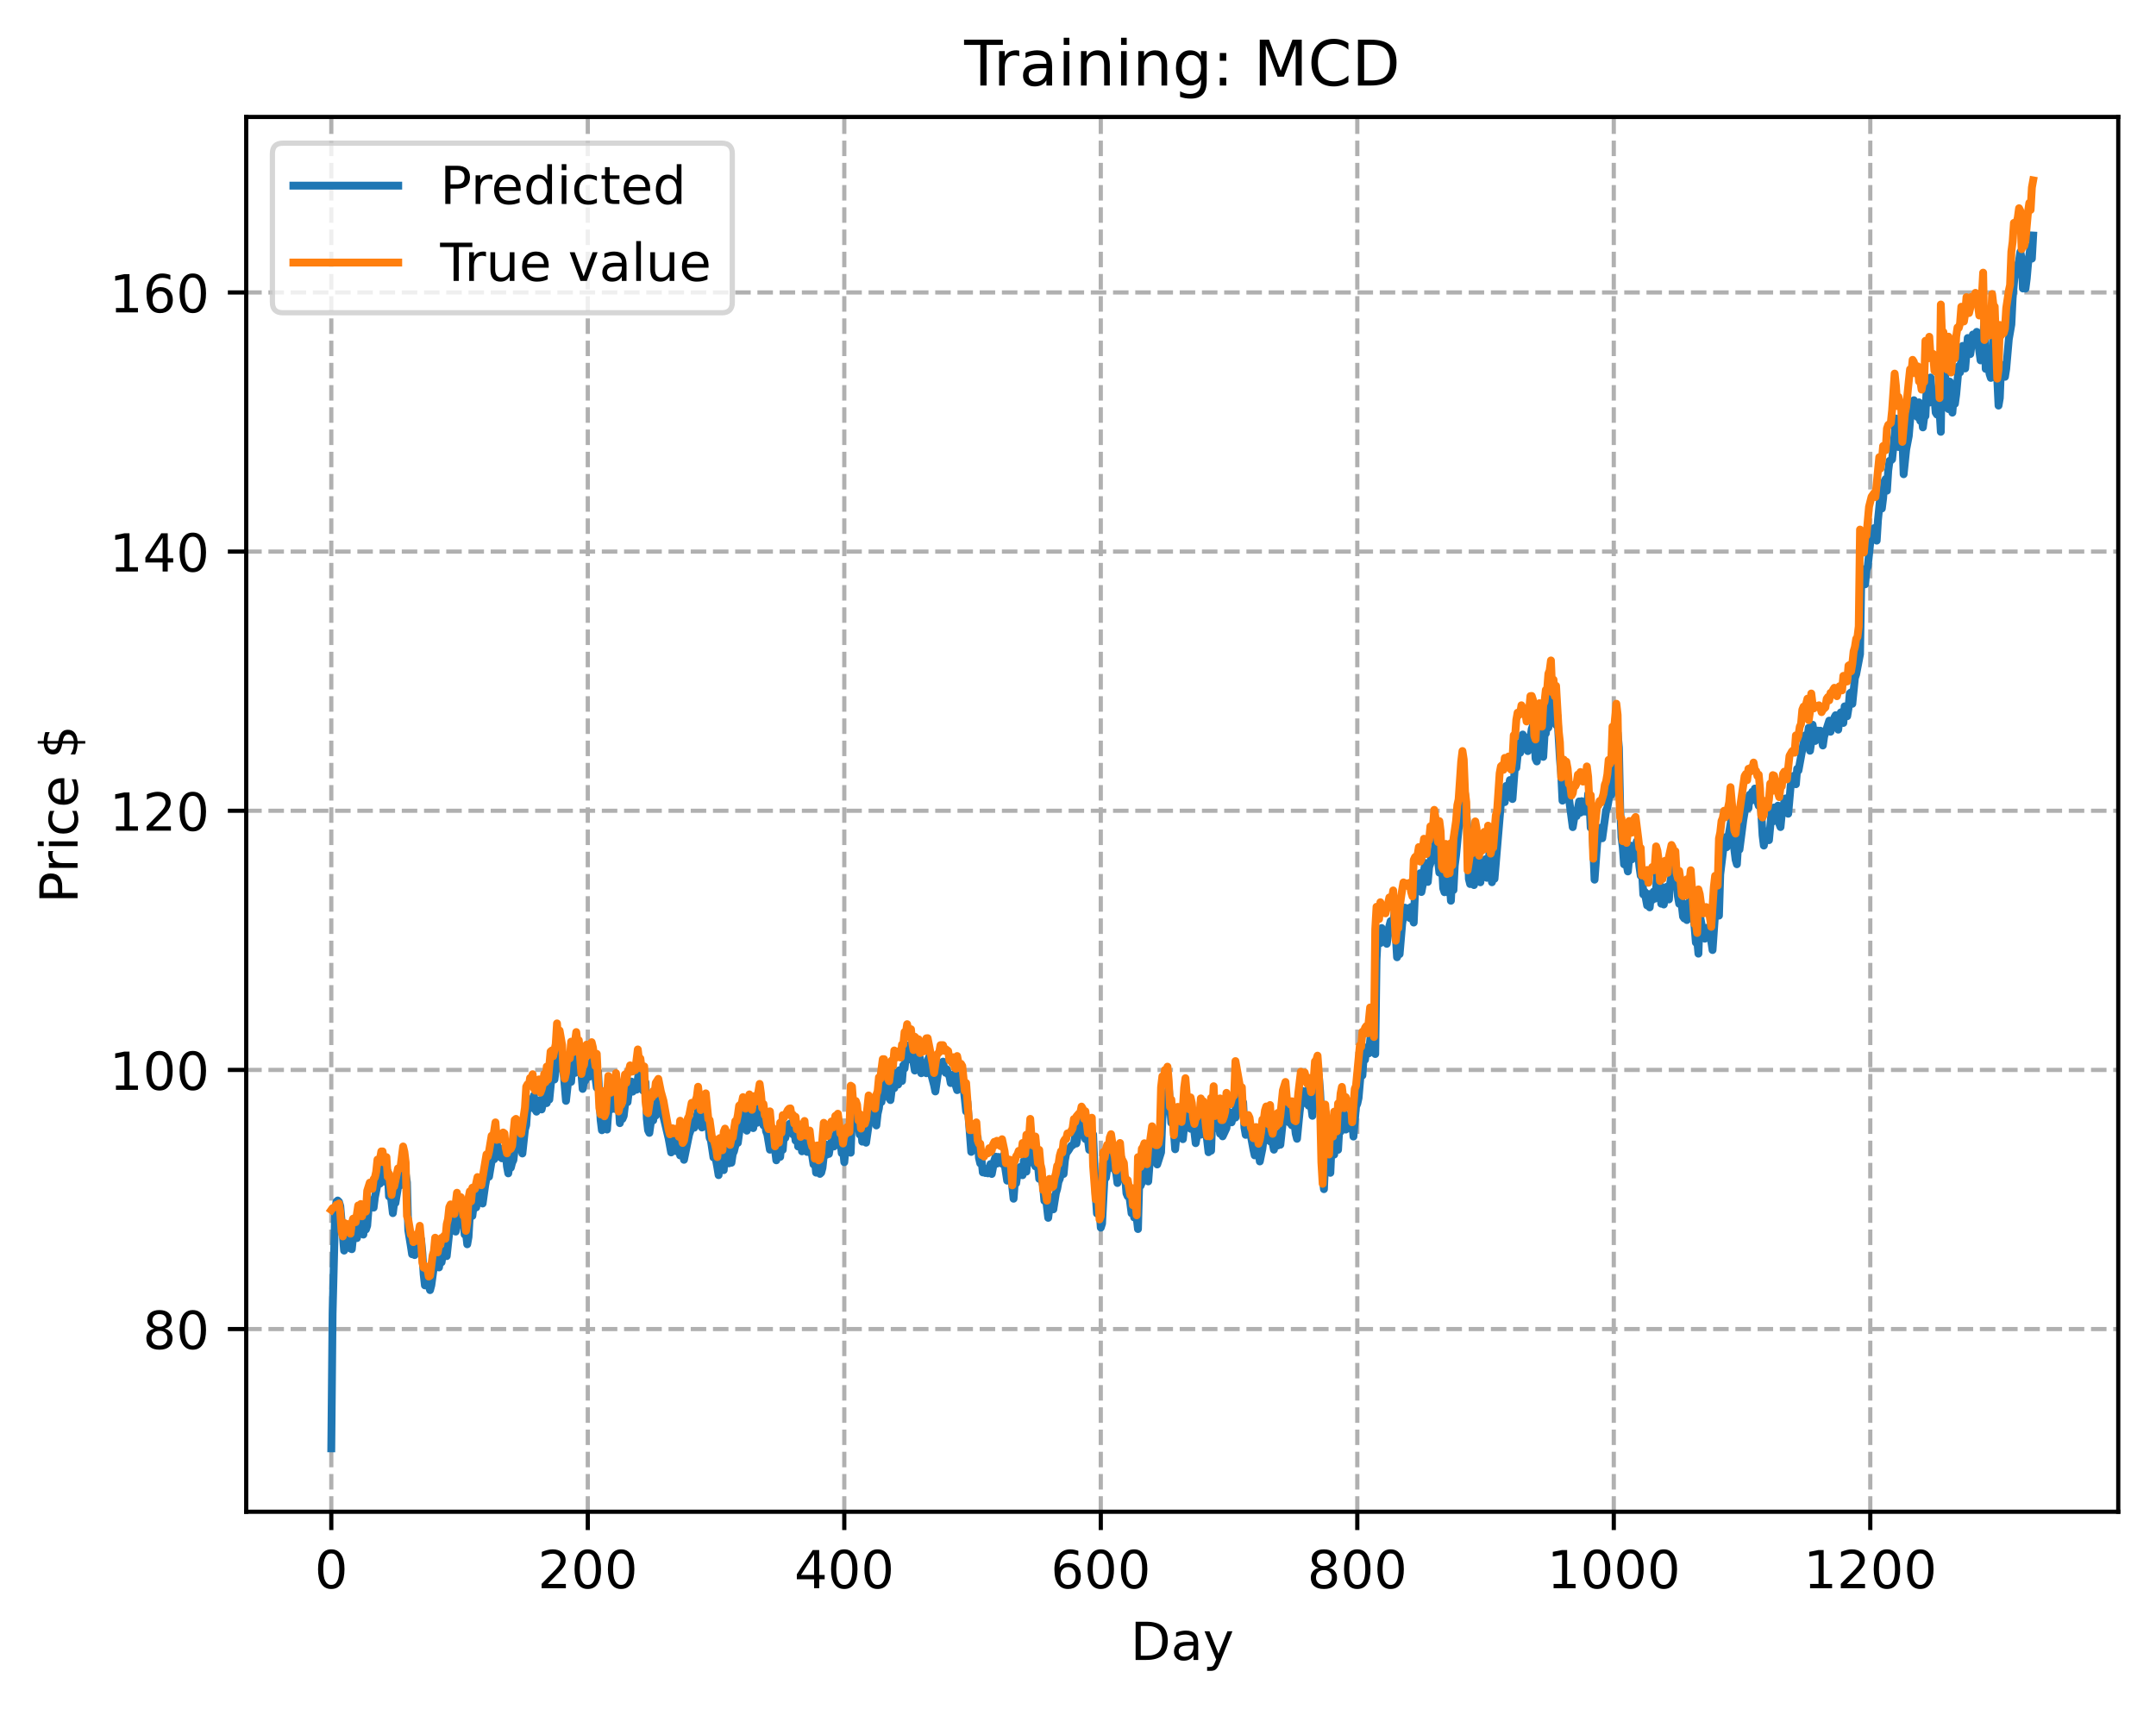 <?xml version="1.0" encoding="utf-8" standalone="no"?>
<!DOCTYPE svg PUBLIC "-//W3C//DTD SVG 1.1//EN"
  "http://www.w3.org/Graphics/SVG/1.1/DTD/svg11.dtd">
<!-- Created with matplotlib (https://matplotlib.org/) -->
<svg height="325.986pt" version="1.1" viewBox="0 0 411.286 325.986" width="411.286pt" xmlns="http://www.w3.org/2000/svg" xmlns:xlink="http://www.w3.org/1999/xlink">
 <defs>
  <style type="text/css">
*{stroke-linecap:butt;stroke-linejoin:round;}
  </style>
 </defs>
 <g id="figure_1">
  <g id="patch_1">
   <path d="M 0 325.986 
L 411.286 325.986 
L 411.286 0 
L 0 0 
z
" style="fill:#ffffff;"/>
  </g>
  <g id="axes_1">
   <g id="patch_2">
    <path d="M 46.966 288.43 
L 404.086 288.43 
L 404.086 22.318 
L 46.966 22.318 
z
" style="fill:#ffffff;"/>
   </g>
   <g id="matplotlib.axis_1">
    <g id="xtick_1">
     <g id="line2d_1">
      <path clip-path="url(#p8cac7dd677)" d="M 63.198 288.43 
L 63.198 22.318 
" style="fill:none;stroke:#b0b0b0;stroke-dasharray:2.96,1.28;stroke-dashoffset:0;stroke-width:0.8;"/>
     </g>
     <g id="line2d_2">
      <defs>
       <path d="M 0 0 
L 0 3.5 
" id="me2a9092524" style="stroke:#000000;stroke-width:0.8;"/>
      </defs>
      <g>
       <use style="stroke:#000000;stroke-width:0.8;" x="63.198" xlink:href="#me2a9092524" y="288.43"/>
      </g>
     </g>
     <g id="text_1">
      <!-- 0 -->
      <defs>
       <path d="M 31.781 66.406 
Q 24.172 66.406 20.328 58.906 
Q 16.5 51.422 16.5 36.375 
Q 16.5 21.391 20.328 13.891 
Q 24.172 6.391 31.781 6.391 
Q 39.453 6.391 43.281 13.891 
Q 47.125 21.391 47.125 36.375 
Q 47.125 51.422 43.281 58.906 
Q 39.453 66.406 31.781 66.406 
z
M 31.781 74.219 
Q 44.047 74.219 50.516 64.516 
Q 56.984 54.828 56.984 36.375 
Q 56.984 17.969 50.516 8.266 
Q 44.047 -1.422 31.781 -1.422 
Q 19.531 -1.422 13.062 8.266 
Q 6.594 17.969 6.594 36.375 
Q 6.594 54.828 13.062 64.516 
Q 19.531 74.219 31.781 74.219 
z
" id="DejaVuSans-48"/>
      </defs>
      <g transform="translate(60.017 303.029)scale(0.1 -0.1)">
       <use xlink:href="#DejaVuSans-48"/>
      </g>
     </g>
    </g>
    <g id="xtick_2">
     <g id="line2d_3">
      <path clip-path="url(#p8cac7dd677)" d="M 112.129 288.43 
L 112.129 22.318 
" style="fill:none;stroke:#b0b0b0;stroke-dasharray:2.96,1.28;stroke-dashoffset:0;stroke-width:0.8;"/>
     </g>
     <g id="line2d_4">
      <g>
       <use style="stroke:#000000;stroke-width:0.8;" x="112.129" xlink:href="#me2a9092524" y="288.43"/>
      </g>
     </g>
     <g id="text_2">
      <!-- 200 -->
      <defs>
       <path d="M 19.188 8.297 
L 53.609 8.297 
L 53.609 0 
L 7.328 0 
L 7.328 8.297 
Q 12.938 14.109 22.625 23.891 
Q 32.328 33.688 34.812 36.531 
Q 39.547 41.844 41.422 45.531 
Q 43.312 49.219 43.312 52.781 
Q 43.312 58.594 39.234 62.25 
Q 35.156 65.922 28.609 65.922 
Q 23.969 65.922 18.812 64.312 
Q 13.672 62.703 7.812 59.422 
L 7.812 69.391 
Q 13.766 71.781 18.938 73 
Q 24.125 74.219 28.422 74.219 
Q 39.75 74.219 46.484 68.547 
Q 53.219 62.891 53.219 53.422 
Q 53.219 48.922 51.531 44.891 
Q 49.859 40.875 45.406 35.406 
Q 44.188 33.984 37.641 27.219 
Q 31.109 20.453 19.188 8.297 
z
" id="DejaVuSans-50"/>
      </defs>
      <g transform="translate(102.585 303.029)scale(0.1 -0.1)">
       <use xlink:href="#DejaVuSans-50"/>
       <use x="63.623" xlink:href="#DejaVuSans-48"/>
       <use x="127.246" xlink:href="#DejaVuSans-48"/>
      </g>
     </g>
    </g>
    <g id="xtick_3">
     <g id="line2d_5">
      <path clip-path="url(#p8cac7dd677)" d="M 161.06 288.43 
L 161.06 22.318 
" style="fill:none;stroke:#b0b0b0;stroke-dasharray:2.96,1.28;stroke-dashoffset:0;stroke-width:0.8;"/>
     </g>
     <g id="line2d_6">
      <g>
       <use style="stroke:#000000;stroke-width:0.8;" x="161.06" xlink:href="#me2a9092524" y="288.43"/>
      </g>
     </g>
     <g id="text_3">
      <!-- 400 -->
      <defs>
       <path d="M 37.797 64.312 
L 12.891 25.391 
L 37.797 25.391 
z
M 35.203 72.906 
L 47.609 72.906 
L 47.609 25.391 
L 58.016 25.391 
L 58.016 17.188 
L 47.609 17.188 
L 47.609 0 
L 37.797 0 
L 37.797 17.188 
L 4.891 17.188 
L 4.891 26.703 
z
" id="DejaVuSans-52"/>
      </defs>
      <g transform="translate(151.516 303.029)scale(0.1 -0.1)">
       <use xlink:href="#DejaVuSans-52"/>
       <use x="63.623" xlink:href="#DejaVuSans-48"/>
       <use x="127.246" xlink:href="#DejaVuSans-48"/>
      </g>
     </g>
    </g>
    <g id="xtick_4">
     <g id="line2d_7">
      <path clip-path="url(#p8cac7dd677)" d="M 209.99 288.43 
L 209.99 22.318 
" style="fill:none;stroke:#b0b0b0;stroke-dasharray:2.96,1.28;stroke-dashoffset:0;stroke-width:0.8;"/>
     </g>
     <g id="line2d_8">
      <g>
       <use style="stroke:#000000;stroke-width:0.8;" x="209.99" xlink:href="#me2a9092524" y="288.43"/>
      </g>
     </g>
     <g id="text_4">
      <!-- 600 -->
      <defs>
       <path d="M 33.016 40.375 
Q 26.375 40.375 22.484 35.828 
Q 18.609 31.297 18.609 23.391 
Q 18.609 15.531 22.484 10.953 
Q 26.375 6.391 33.016 6.391 
Q 39.656 6.391 43.531 10.953 
Q 47.406 15.531 47.406 23.391 
Q 47.406 31.297 43.531 35.828 
Q 39.656 40.375 33.016 40.375 
z
M 52.594 71.297 
L 52.594 62.312 
Q 48.875 64.062 45.094 64.984 
Q 41.312 65.922 37.594 65.922 
Q 27.828 65.922 22.672 59.328 
Q 17.531 52.734 16.797 39.406 
Q 19.672 43.656 24.016 45.922 
Q 28.375 48.188 33.594 48.188 
Q 44.578 48.188 50.953 41.516 
Q 57.328 34.859 57.328 23.391 
Q 57.328 12.156 50.688 5.359 
Q 44.047 -1.422 33.016 -1.422 
Q 20.359 -1.422 13.672 8.266 
Q 6.984 17.969 6.984 36.375 
Q 6.984 53.656 15.188 63.938 
Q 23.391 74.219 37.203 74.219 
Q 40.922 74.219 44.703 73.484 
Q 48.484 72.75 52.594 71.297 
z
" id="DejaVuSans-54"/>
      </defs>
      <g transform="translate(200.446 303.029)scale(0.1 -0.1)">
       <use xlink:href="#DejaVuSans-54"/>
       <use x="63.623" xlink:href="#DejaVuSans-48"/>
       <use x="127.246" xlink:href="#DejaVuSans-48"/>
      </g>
     </g>
    </g>
    <g id="xtick_5">
     <g id="line2d_9">
      <path clip-path="url(#p8cac7dd677)" d="M 258.921 288.43 
L 258.921 22.318 
" style="fill:none;stroke:#b0b0b0;stroke-dasharray:2.96,1.28;stroke-dashoffset:0;stroke-width:0.8;"/>
     </g>
     <g id="line2d_10">
      <g>
       <use style="stroke:#000000;stroke-width:0.8;" x="258.921" xlink:href="#me2a9092524" y="288.43"/>
      </g>
     </g>
     <g id="text_5">
      <!-- 800 -->
      <defs>
       <path d="M 31.781 34.625 
Q 24.75 34.625 20.719 30.859 
Q 16.703 27.094 16.703 20.516 
Q 16.703 13.922 20.719 10.156 
Q 24.75 6.391 31.781 6.391 
Q 38.812 6.391 42.859 10.172 
Q 46.922 13.969 46.922 20.516 
Q 46.922 27.094 42.891 30.859 
Q 38.875 34.625 31.781 34.625 
z
M 21.922 38.812 
Q 15.578 40.375 12.031 44.719 
Q 8.5 49.078 8.5 55.328 
Q 8.5 64.062 14.719 69.141 
Q 20.953 74.219 31.781 74.219 
Q 42.672 74.219 48.875 69.141 
Q 55.078 64.062 55.078 55.328 
Q 55.078 49.078 51.531 44.719 
Q 48 40.375 41.703 38.812 
Q 48.828 37.156 52.797 32.312 
Q 56.781 27.484 56.781 20.516 
Q 56.781 9.906 50.312 4.234 
Q 43.844 -1.422 31.781 -1.422 
Q 19.734 -1.422 13.25 4.234 
Q 6.781 9.906 6.781 20.516 
Q 6.781 27.484 10.781 32.312 
Q 14.797 37.156 21.922 38.812 
z
M 18.312 54.391 
Q 18.312 48.734 21.844 45.562 
Q 25.391 42.391 31.781 42.391 
Q 38.141 42.391 41.719 45.562 
Q 45.312 48.734 45.312 54.391 
Q 45.312 60.062 41.719 63.234 
Q 38.141 66.406 31.781 66.406 
Q 25.391 66.406 21.844 63.234 
Q 18.312 60.062 18.312 54.391 
z
" id="DejaVuSans-56"/>
      </defs>
      <g transform="translate(249.377 303.029)scale(0.1 -0.1)">
       <use xlink:href="#DejaVuSans-56"/>
       <use x="63.623" xlink:href="#DejaVuSans-48"/>
       <use x="127.246" xlink:href="#DejaVuSans-48"/>
      </g>
     </g>
    </g>
    <g id="xtick_6">
     <g id="line2d_11">
      <path clip-path="url(#p8cac7dd677)" d="M 307.851 288.43 
L 307.851 22.318 
" style="fill:none;stroke:#b0b0b0;stroke-dasharray:2.96,1.28;stroke-dashoffset:0;stroke-width:0.8;"/>
     </g>
     <g id="line2d_12">
      <g>
       <use style="stroke:#000000;stroke-width:0.8;" x="307.851" xlink:href="#me2a9092524" y="288.43"/>
      </g>
     </g>
     <g id="text_6">
      <!-- 1000 -->
      <defs>
       <path d="M 12.406 8.297 
L 28.516 8.297 
L 28.516 63.922 
L 10.984 60.406 
L 10.984 69.391 
L 28.422 72.906 
L 38.281 72.906 
L 38.281 8.297 
L 54.391 8.297 
L 54.391 0 
L 12.406 0 
z
" id="DejaVuSans-49"/>
      </defs>
      <g transform="translate(295.126 303.029)scale(0.1 -0.1)">
       <use xlink:href="#DejaVuSans-49"/>
       <use x="63.623" xlink:href="#DejaVuSans-48"/>
       <use x="127.246" xlink:href="#DejaVuSans-48"/>
       <use x="190.869" xlink:href="#DejaVuSans-48"/>
      </g>
     </g>
    </g>
    <g id="xtick_7">
     <g id="line2d_13">
      <path clip-path="url(#p8cac7dd677)" d="M 356.782 288.43 
L 356.782 22.318 
" style="fill:none;stroke:#b0b0b0;stroke-dasharray:2.96,1.28;stroke-dashoffset:0;stroke-width:0.8;"/>
     </g>
     <g id="line2d_14">
      <g>
       <use style="stroke:#000000;stroke-width:0.8;" x="356.782" xlink:href="#me2a9092524" y="288.43"/>
      </g>
     </g>
     <g id="text_7">
      <!-- 1200 -->
      <g transform="translate(344.057 303.029)scale(0.1 -0.1)">
       <use xlink:href="#DejaVuSans-49"/>
       <use x="63.623" xlink:href="#DejaVuSans-50"/>
       <use x="127.246" xlink:href="#DejaVuSans-48"/>
       <use x="190.869" xlink:href="#DejaVuSans-48"/>
      </g>
     </g>
    </g>
    <g id="text_8">
     <!-- Day -->
     <defs>
      <path d="M 19.672 64.797 
L 19.672 8.109 
L 31.594 8.109 
Q 46.688 8.109 53.688 14.938 
Q 60.688 21.781 60.688 36.531 
Q 60.688 51.172 53.688 57.984 
Q 46.688 64.797 31.594 64.797 
z
M 9.812 72.906 
L 30.078 72.906 
Q 51.266 72.906 61.172 64.094 
Q 71.094 55.281 71.094 36.531 
Q 71.094 17.672 61.125 8.828 
Q 51.172 0 30.078 0 
L 9.812 0 
z
" id="DejaVuSans-68"/>
      <path d="M 34.281 27.484 
Q 23.391 27.484 19.188 25 
Q 14.984 22.516 14.984 16.5 
Q 14.984 11.719 18.141 8.906 
Q 21.297 6.109 26.703 6.109 
Q 34.188 6.109 38.703 11.406 
Q 43.219 16.703 43.219 25.484 
L 43.219 27.484 
z
M 52.203 31.203 
L 52.203 0 
L 43.219 0 
L 43.219 8.297 
Q 40.141 3.328 35.547 0.953 
Q 30.953 -1.422 24.312 -1.422 
Q 15.922 -1.422 10.953 3.297 
Q 6 8.016 6 15.922 
Q 6 25.141 12.172 29.828 
Q 18.359 34.516 30.609 34.516 
L 43.219 34.516 
L 43.219 35.406 
Q 43.219 41.609 39.141 45 
Q 35.062 48.391 27.688 48.391 
Q 23 48.391 18.547 47.266 
Q 14.109 46.141 10.016 43.891 
L 10.016 52.203 
Q 14.938 54.109 19.578 55.047 
Q 24.219 56 28.609 56 
Q 40.484 56 46.344 49.844 
Q 52.203 43.703 52.203 31.203 
z
" id="DejaVuSans-97"/>
      <path d="M 32.172 -5.078 
Q 28.375 -14.844 24.75 -17.812 
Q 21.141 -20.797 15.094 -20.797 
L 7.906 -20.797 
L 7.906 -13.281 
L 13.188 -13.281 
Q 16.891 -13.281 18.938 -11.516 
Q 21 -9.766 23.484 -3.219 
L 25.094 0.875 
L 2.984 54.688 
L 12.5 54.688 
L 29.594 11.922 
L 46.688 54.688 
L 56.203 54.688 
z
" id="DejaVuSans-121"/>
     </defs>
     <g transform="translate(215.652 316.707)scale(0.1 -0.1)">
      <use xlink:href="#DejaVuSans-68"/>
      <use x="77.002" xlink:href="#DejaVuSans-97"/>
      <use x="138.281" xlink:href="#DejaVuSans-121"/>
     </g>
    </g>
   </g>
   <g id="matplotlib.axis_2">
    <g id="ytick_1">
     <g id="line2d_15">
      <path clip-path="url(#p8cac7dd677)" d="M 46.966 253.575 
L 404.086 253.575 
" style="fill:none;stroke:#b0b0b0;stroke-dasharray:2.96,1.28;stroke-dashoffset:0;stroke-width:0.8;"/>
     </g>
     <g id="line2d_16">
      <defs>
       <path d="M 0 0 
L -3.5 0 
" id="mfda6154d54" style="stroke:#000000;stroke-width:0.8;"/>
      </defs>
      <g>
       <use style="stroke:#000000;stroke-width:0.8;" x="46.966" xlink:href="#mfda6154d54" y="253.575"/>
      </g>
     </g>
     <g id="text_9">
      <!-- 80 -->
      <g transform="translate(27.241 257.375)scale(0.1 -0.1)">
       <use xlink:href="#DejaVuSans-56"/>
       <use x="63.623" xlink:href="#DejaVuSans-48"/>
      </g>
     </g>
    </g>
    <g id="ytick_2">
     <g id="line2d_17">
      <path clip-path="url(#p8cac7dd677)" d="M 46.966 204.131 
L 404.086 204.131 
" style="fill:none;stroke:#b0b0b0;stroke-dasharray:2.96,1.28;stroke-dashoffset:0;stroke-width:0.8;"/>
     </g>
     <g id="line2d_18">
      <g>
       <use style="stroke:#000000;stroke-width:0.8;" x="46.966" xlink:href="#mfda6154d54" y="204.131"/>
      </g>
     </g>
     <g id="text_10">
      <!-- 100 -->
      <g transform="translate(20.878 207.93)scale(0.1 -0.1)">
       <use xlink:href="#DejaVuSans-49"/>
       <use x="63.623" xlink:href="#DejaVuSans-48"/>
       <use x="127.246" xlink:href="#DejaVuSans-48"/>
      </g>
     </g>
    </g>
    <g id="ytick_3">
     <g id="line2d_19">
      <path clip-path="url(#p8cac7dd677)" d="M 46.966 154.687 
L 404.086 154.687 
" style="fill:none;stroke:#b0b0b0;stroke-dasharray:2.96,1.28;stroke-dashoffset:0;stroke-width:0.8;"/>
     </g>
     <g id="line2d_20">
      <g>
       <use style="stroke:#000000;stroke-width:0.8;" x="46.966" xlink:href="#mfda6154d54" y="154.687"/>
      </g>
     </g>
     <g id="text_11">
      <!-- 120 -->
      <g transform="translate(20.878 158.486)scale(0.1 -0.1)">
       <use xlink:href="#DejaVuSans-49"/>
       <use x="63.623" xlink:href="#DejaVuSans-50"/>
       <use x="127.246" xlink:href="#DejaVuSans-48"/>
      </g>
     </g>
    </g>
    <g id="ytick_4">
     <g id="line2d_21">
      <path clip-path="url(#p8cac7dd677)" d="M 46.966 105.243 
L 404.086 105.243 
" style="fill:none;stroke:#b0b0b0;stroke-dasharray:2.96,1.28;stroke-dashoffset:0;stroke-width:0.8;"/>
     </g>
     <g id="line2d_22">
      <g>
       <use style="stroke:#000000;stroke-width:0.8;" x="46.966" xlink:href="#mfda6154d54" y="105.243"/>
      </g>
     </g>
     <g id="text_12">
      <!-- 140 -->
      <g transform="translate(20.878 109.042)scale(0.1 -0.1)">
       <use xlink:href="#DejaVuSans-49"/>
       <use x="63.623" xlink:href="#DejaVuSans-52"/>
       <use x="127.246" xlink:href="#DejaVuSans-48"/>
      </g>
     </g>
    </g>
    <g id="ytick_5">
     <g id="line2d_23">
      <path clip-path="url(#p8cac7dd677)" d="M 46.966 55.799 
L 404.086 55.799 
" style="fill:none;stroke:#b0b0b0;stroke-dasharray:2.96,1.28;stroke-dashoffset:0;stroke-width:0.8;"/>
     </g>
     <g id="line2d_24">
      <g>
       <use style="stroke:#000000;stroke-width:0.8;" x="46.966" xlink:href="#mfda6154d54" y="55.799"/>
      </g>
     </g>
     <g id="text_13">
      <!-- 160 -->
      <g transform="translate(20.878 59.598)scale(0.1 -0.1)">
       <use xlink:href="#DejaVuSans-49"/>
       <use x="63.623" xlink:href="#DejaVuSans-54"/>
       <use x="127.246" xlink:href="#DejaVuSans-48"/>
      </g>
     </g>
    </g>
    <g id="text_14">
     <!-- Price $ -->
     <defs>
      <path d="M 19.672 64.797 
L 19.672 37.406 
L 32.078 37.406 
Q 38.969 37.406 42.719 40.969 
Q 46.484 44.531 46.484 51.125 
Q 46.484 57.672 42.719 61.234 
Q 38.969 64.797 32.078 64.797 
z
M 9.812 72.906 
L 32.078 72.906 
Q 44.344 72.906 50.609 67.359 
Q 56.891 61.812 56.891 51.125 
Q 56.891 40.328 50.609 34.812 
Q 44.344 29.297 32.078 29.297 
L 19.672 29.297 
L 19.672 0 
L 9.812 0 
z
" id="DejaVuSans-80"/>
      <path d="M 41.109 46.297 
Q 39.594 47.172 37.812 47.578 
Q 36.031 48 33.891 48 
Q 26.266 48 22.188 43.047 
Q 18.109 38.094 18.109 28.812 
L 18.109 0 
L 9.078 0 
L 9.078 54.688 
L 18.109 54.688 
L 18.109 46.188 
Q 20.953 51.172 25.484 53.578 
Q 30.031 56 36.531 56 
Q 37.453 56 38.578 55.875 
Q 39.703 55.766 41.062 55.516 
z
" id="DejaVuSans-114"/>
      <path d="M 9.422 54.688 
L 18.406 54.688 
L 18.406 0 
L 9.422 0 
z
M 9.422 75.984 
L 18.406 75.984 
L 18.406 64.594 
L 9.422 64.594 
z
" id="DejaVuSans-105"/>
      <path d="M 48.781 52.594 
L 48.781 44.188 
Q 44.969 46.297 41.141 47.344 
Q 37.312 48.391 33.406 48.391 
Q 24.656 48.391 19.812 42.844 
Q 14.984 37.312 14.984 27.297 
Q 14.984 17.281 19.812 11.734 
Q 24.656 6.203 33.406 6.203 
Q 37.312 6.203 41.141 7.25 
Q 44.969 8.297 48.781 10.406 
L 48.781 2.094 
Q 45.016 0.344 40.984 -0.531 
Q 36.969 -1.422 32.422 -1.422 
Q 20.062 -1.422 12.781 6.344 
Q 5.516 14.109 5.516 27.297 
Q 5.516 40.672 12.859 48.328 
Q 20.219 56 33.016 56 
Q 37.156 56 41.109 55.141 
Q 45.062 54.297 48.781 52.594 
z
" id="DejaVuSans-99"/>
      <path d="M 56.203 29.594 
L 56.203 25.203 
L 14.891 25.203 
Q 15.484 15.922 20.484 11.062 
Q 25.484 6.203 34.422 6.203 
Q 39.594 6.203 44.453 7.469 
Q 49.312 8.734 54.109 11.281 
L 54.109 2.781 
Q 49.266 0.734 44.188 -0.344 
Q 39.109 -1.422 33.891 -1.422 
Q 20.797 -1.422 13.156 6.188 
Q 5.516 13.812 5.516 26.812 
Q 5.516 40.234 12.766 48.109 
Q 20.016 56 32.328 56 
Q 43.359 56 49.781 48.891 
Q 56.203 41.797 56.203 29.594 
z
M 47.219 32.234 
Q 47.125 39.594 43.094 43.984 
Q 39.062 48.391 32.422 48.391 
Q 24.906 48.391 20.391 44.141 
Q 15.875 39.891 15.188 32.172 
z
" id="DejaVuSans-101"/>
      <path id="DejaVuSans-32"/>
      <path d="M 33.797 -14.703 
L 28.906 -14.703 
L 28.859 0 
Q 23.734 0.094 18.609 1.188 
Q 13.484 2.297 8.297 4.5 
L 8.297 13.281 
Q 13.281 10.156 18.375 8.562 
Q 23.484 6.984 28.906 6.938 
L 28.906 29.203 
Q 18.109 30.953 13.203 35.156 
Q 8.297 39.359 8.297 46.688 
Q 8.297 54.641 13.625 59.219 
Q 18.953 63.812 28.906 64.5 
L 28.906 75.984 
L 33.797 75.984 
L 33.797 64.656 
Q 38.328 64.453 42.578 63.688 
Q 46.828 62.938 50.875 61.625 
L 50.875 53.078 
Q 46.828 55.125 42.547 56.25 
Q 38.281 57.375 33.797 57.562 
L 33.797 36.719 
Q 44.875 35.016 50.094 30.609 
Q 55.328 26.219 55.328 18.609 
Q 55.328 10.359 49.781 5.594 
Q 44.234 0.828 33.797 0.094 
z
M 28.906 37.594 
L 28.906 57.625 
Q 23.25 56.984 20.266 54.391 
Q 17.281 51.812 17.281 47.516 
Q 17.281 43.312 20.031 40.969 
Q 22.797 38.625 28.906 37.594 
z
M 33.797 28.219 
L 33.797 7.078 
Q 39.984 7.906 43.141 10.594 
Q 46.297 13.281 46.297 17.672 
Q 46.297 21.969 43.281 24.5 
Q 40.281 27.047 33.797 28.219 
z
" id="DejaVuSans-36"/>
     </defs>
     <g transform="translate(14.798 172.342)rotate(-90)scale(0.1 -0.1)">
      <use xlink:href="#DejaVuSans-80"/>
      <use x="58.553" xlink:href="#DejaVuSans-114"/>
      <use x="99.666" xlink:href="#DejaVuSans-105"/>
      <use x="127.449" xlink:href="#DejaVuSans-99"/>
      <use x="182.43" xlink:href="#DejaVuSans-101"/>
      <use x="243.953" xlink:href="#DejaVuSans-32"/>
      <use x="275.74" xlink:href="#DejaVuSans-36"/>
     </g>
    </g>
   </g>
   <g id="line2d_25">
    <path clip-path="url(#p8cac7dd677)" d="M 63.198 276.334 
L 63.443 250.644 
L 63.932 231.414 
L 64.177 229.275 
L 64.422 229.051 
L 64.666 229.292 
L 64.911 230.118 
L 65.645 238.607 
L 65.89 236.44 
L 66.134 237.29 
L 66.379 236.058 
L 66.868 238.222 
L 67.113 238.341 
L 67.357 235.936 
L 67.602 235.248 
L 67.847 234.97 
L 68.091 236.224 
L 68.581 232.62 
L 68.825 234.394 
L 69.07 233.177 
L 69.315 235.555 
L 69.559 233.127 
L 69.804 234.577 
L 70.049 233.85 
L 70.293 230.767 
L 70.538 229.408 
L 70.783 228.984 
L 71.272 230.41 
L 71.517 228.425 
L 72.251 224.805 
L 72.495 225.825 
L 72.984 222.877 
L 73.229 222.979 
L 73.474 225.449 
L 73.718 224.746 
L 73.963 223.51 
L 74.208 228.275 
L 74.452 227.266 
L 74.942 231.462 
L 75.186 229.534 
L 75.431 229.53 
L 75.92 226.525 
L 76.165 225.748 
L 76.41 226.148 
L 76.654 225.05 
L 76.899 222.933 
L 77.144 222.243 
L 77.633 225.599 
L 77.878 234.697 
L 78.367 237.708 
L 78.611 239.3 
L 78.856 237.056 
L 79.101 239.462 
L 79.345 238.488 
L 79.59 238.73 
L 80.324 236.464 
L 80.569 239.045 
L 80.813 243.106 
L 81.058 245.245 
L 81.303 243.674 
L 81.547 244.998 
L 81.792 245.353 
L 82.037 246.147 
L 82.281 245.228 
L 82.771 241.702 
L 83.015 240.812 
L 83.26 238.536 
L 83.505 240.956 
L 83.749 241.825 
L 83.994 240.123 
L 84.239 240.837 
L 84.483 239.219 
L 84.972 238.465 
L 85.217 239.66 
L 85.951 232.836 
L 86.196 232.178 
L 86.685 234.399 
L 86.93 234.985 
L 87.419 230.561 
L 87.664 232.444 
L 88.153 230.906 
L 88.642 235.552 
L 88.887 235.232 
L 89.132 237.403 
L 89.376 236.011 
L 89.621 231.881 
L 89.866 229.911 
L 90.11 231.993 
L 90.355 229.977 
L 90.599 229.554 
L 90.844 230.371 
L 91.333 227.221 
L 91.578 228.291 
L 92.067 229.627 
L 92.557 226.152 
L 93.046 223.559 
L 93.291 224.509 
L 94.025 220.094 
L 94.269 221.185 
L 94.759 217.506 
L 95.003 220.683 
L 95.248 219.507 
L 95.493 219.157 
L 95.737 220.999 
L 96.227 219.04 
L 96.471 219.997 
L 96.716 222.576 
L 96.96 223.873 
L 97.205 222.176 
L 97.45 222.793 
L 97.694 221.834 
L 97.939 221.335 
L 98.428 217.285 
L 98.673 216.451 
L 98.918 218.465 
L 99.162 217.602 
L 99.652 220.082 
L 100.141 215.512 
L 100.386 214.656 
L 100.63 211.079 
L 100.875 210.465 
L 101.12 211.431 
L 101.364 209.672 
L 101.609 210.281 
L 101.854 209.001 
L 102.098 211.714 
L 102.343 212.098 
L 102.587 210.351 
L 102.832 211.635 
L 103.077 209.863 
L 103.321 211.679 
L 104.055 208.437 
L 104.3 210.464 
L 104.545 207.297 
L 104.789 209.79 
L 105.279 204.853 
L 105.523 204.2 
L 105.768 205.968 
L 106.502 200.438 
L 106.747 202.748 
L 106.991 200.69 
L 107.481 204.301 
L 107.97 210.039 
L 108.459 205.548 
L 108.948 206.42 
L 109.193 202.942 
L 109.438 203.25 
L 109.682 204.709 
L 110.172 200.33 
L 110.416 202.434 
L 110.661 201.745 
L 111.15 207.761 
L 111.395 206.382 
L 111.64 206.202 
L 112.129 202.947 
L 112.374 205.456 
L 112.618 203.88 
L 112.863 203.486 
L 113.108 202.234 
L 113.842 207.525 
L 114.086 204.404 
L 114.575 213.682 
L 114.82 215.643 
L 115.065 212.836 
L 115.309 211.588 
L 115.554 215.369 
L 115.799 215.516 
L 116.288 208.888 
L 116.533 211.666 
L 117.022 209.827 
L 117.267 211.571 
L 117.756 207.925 
L 118.001 210.301 
L 118.245 214.295 
L 118.49 213.105 
L 118.735 213.491 
L 118.979 212.92 
L 119.469 208.729 
L 119.713 210.286 
L 119.958 208.174 
L 120.447 206.356 
L 120.692 208.281 
L 120.936 207.311 
L 121.181 206.899 
L 121.426 207.908 
L 121.915 204.11 
L 122.16 206.019 
L 122.404 205.4 
L 122.649 208.054 
L 122.894 206.782 
L 123.138 206.506 
L 123.383 213.389 
L 123.628 215.647 
L 123.872 216.152 
L 124.362 212.627 
L 124.606 213.77 
L 124.851 211.679 
L 125.096 212.858 
L 125.34 210.227 
L 125.585 209.367 
L 125.83 208.99 
L 126.074 211.032 
L 127.542 217.189 
L 128.031 219.878 
L 128.276 217.988 
L 128.521 217.294 
L 128.765 219.581 
L 129.01 218.121 
L 129.255 219.728 
L 129.499 218.342 
L 129.744 220.453 
L 129.989 217.604 
L 130.478 221.285 
L 131.457 216.476 
L 131.701 215.784 
L 131.946 214.482 
L 132.191 213.876 
L 132.435 215.167 
L 133.414 210.833 
L 133.903 215.124 
L 134.392 212.663 
L 134.637 213.863 
L 134.882 212.048 
L 135.371 217.087 
L 135.616 217.577 
L 136.105 220.836 
L 136.35 220.086 
L 136.839 222.711 
L 137.084 224.213 
L 137.328 221.106 
L 137.573 219.952 
L 138.062 223.259 
L 138.307 219.667 
L 138.551 218.546 
L 138.796 219.837 
L 139.041 221.966 
L 139.285 219.607 
L 139.53 221.85 
L 139.775 220.194 
L 140.019 219.654 
L 140.264 218.636 
L 140.509 216.949 
L 140.753 218.062 
L 141.243 214.459 
L 141.732 213.441 
L 141.977 212.359 
L 142.221 214.686 
L 142.466 215.729 
L 143.2 212.331 
L 143.689 215.236 
L 144.178 212.267 
L 144.423 214.229 
L 145.157 209.815 
L 145.646 214.716 
L 145.891 213.2 
L 146.136 215.83 
L 146.38 216.459 
L 146.87 219.357 
L 147.114 215.813 
L 147.359 218.223 
L 147.604 219.071 
L 147.848 219.374 
L 148.093 221.381 
L 148.338 220.245 
L 148.582 218.304 
L 148.827 220.732 
L 149.072 217.894 
L 149.316 219.386 
L 149.561 216.381 
L 149.806 217.115 
L 150.295 214.954 
L 150.539 214.486 
L 150.784 214.31 
L 151.029 214.303 
L 151.273 216.452 
L 151.518 215.435 
L 151.763 217.623 
L 152.007 215.604 
L 152.252 218.75 
L 152.741 216.812 
L 152.986 219.668 
L 153.231 218.455 
L 153.475 217.92 
L 153.72 216.804 
L 153.965 219.779 
L 154.209 218.71 
L 154.454 219.872 
L 154.699 219.026 
L 155.188 222.164 
L 155.433 221.065 
L 155.677 223.735 
L 155.922 222.249 
L 156.166 221.563 
L 156.411 223.973 
L 156.656 223.742 
L 156.9 222.817 
L 157.39 218.304 
L 157.634 220.346 
L 157.879 218.742 
L 158.124 220.165 
L 158.368 218.668 
L 158.858 216.911 
L 159.102 218.734 
L 159.347 217.529 
L 159.592 215.695 
L 159.836 215.362 
L 160.081 215.297 
L 160.57 220.023 
L 160.815 219.09 
L 161.06 221.74 
L 161.304 219.022 
L 161.549 218.832 
L 161.794 217.817 
L 162.283 219.935 
L 162.527 212.89 
L 162.772 212.292 
L 163.017 213.689 
L 163.506 212.25 
L 163.995 216.464 
L 164.24 215.351 
L 164.485 217.821 
L 164.729 216.221 
L 164.974 217.465 
L 165.219 218.022 
L 165.708 214.625 
L 165.953 212.493 
L 166.197 213.48 
L 166.442 213.997 
L 166.687 212.455 
L 166.931 211.945 
L 167.176 214.733 
L 167.421 212.501 
L 167.665 211.435 
L 167.91 209.311 
L 168.154 210.255 
L 168.644 205.631 
L 168.888 205.359 
L 169.622 209.532 
L 169.867 209.889 
L 170.356 205.981 
L 170.601 207.609 
L 170.846 204.724 
L 171.09 205.591 
L 171.335 206.924 
L 171.58 204.191 
L 171.824 205.649 
L 172.069 206.257 
L 172.314 203.256 
L 172.558 203.863 
L 172.803 201.538 
L 173.048 201.709 
L 173.292 199.464 
L 173.782 202.175 
L 174.026 199.926 
L 174.271 202.795 
L 174.515 204.257 
L 174.76 201.979 
L 175.249 203.64 
L 175.494 201.843 
L 175.739 204.764 
L 175.983 203.993 
L 176.228 204.251 
L 176.473 202.988 
L 176.717 204.768 
L 176.962 202.391 
L 177.207 201.72 
L 177.696 205.176 
L 178.185 207.055 
L 178.43 208.245 
L 178.919 204.852 
L 179.409 203.481 
L 179.898 202.553 
L 180.142 203.944 
L 180.387 204.679 
L 180.632 204.006 
L 180.876 204.938 
L 181.121 205.335 
L 181.366 206.646 
L 181.61 205.137 
L 181.855 206.461 
L 182.1 204.822 
L 182.344 207.187 
L 182.589 207.995 
L 182.834 205.248 
L 183.078 206.729 
L 183.323 207.278 
L 183.568 206.113 
L 183.812 207.479 
L 184.302 212.054 
L 184.546 210.213 
L 185.28 219.776 
L 185.77 217.695 
L 186.014 217.62 
L 186.503 216.982 
L 186.748 220.914 
L 186.993 221.967 
L 187.237 221.26 
L 187.482 223.691 
L 187.727 222.915 
L 187.971 223.807 
L 188.216 223.02 
L 188.461 223.871 
L 188.705 223.17 
L 188.95 222.093 
L 189.195 223.988 
L 189.684 221.377 
L 189.929 220.68 
L 190.173 222.016 
L 190.418 220.732 
L 190.663 221.621 
L 190.907 221.458 
L 191.152 222.039 
L 191.397 220.454 
L 192.13 225.264 
L 192.375 223.69 
L 192.62 224.989 
L 192.864 224.106 
L 193.354 228.712 
L 193.598 225.418 
L 193.843 225.773 
L 194.088 224.13 
L 194.577 222.663 
L 194.822 223.961 
L 195.066 224.225 
L 195.311 221.453 
L 195.8 223.546 
L 196.045 220.294 
L 196.29 221.884 
L 196.534 220.479 
L 196.779 217.648 
L 197.268 221.834 
L 197.513 222.536 
L 197.758 219.752 
L 198.247 224.921 
L 198.491 222.395 
L 198.736 225.135 
L 198.981 226.248 
L 199.225 229.104 
L 199.47 228.03 
L 199.959 232.357 
L 200.449 228.402 
L 200.693 230.644 
L 200.938 230.736 
L 201.427 227.659 
L 201.672 226.837 
L 201.917 225.482 
L 202.161 224.928 
L 202.406 223.961 
L 202.651 222.398 
L 202.895 223.988 
L 203.14 221.43 
L 203.385 220.091 
L 203.874 219.411 
L 204.363 218.586 
L 204.608 218.521 
L 204.852 218.264 
L 205.097 216.883 
L 205.342 218.174 
L 205.831 215.438 
L 206.565 213.815 
L 207.054 217.326 
L 207.299 215.616 
L 207.788 219.386 
L 208.522 216.443 
L 209.012 227.957 
L 209.256 231.528 
L 209.501 229.544 
L 209.746 230.894 
L 209.99 234.232 
L 210.235 233.453 
L 210.724 224.242 
L 210.969 224.732 
L 211.458 221.368 
L 211.703 222.852 
L 211.947 220.447 
L 212.192 219.698 
L 212.681 223.169 
L 212.926 223.797 
L 213.171 225.714 
L 213.415 224.38 
L 213.66 222.067 
L 213.905 220.891 
L 214.149 224.188 
L 214.394 224.987 
L 214.639 224.598 
L 214.883 227.679 
L 215.128 228.251 
L 215.373 227.69 
L 215.862 231.494 
L 216.106 229.787 
L 216.351 232.285 
L 216.596 230.248 
L 217.085 234.496 
L 217.33 225.253 
L 217.574 226.25 
L 217.819 225.662 
L 218.064 222.873 
L 218.553 221.09 
L 218.798 222.578 
L 219.042 225.409 
L 219.287 222.219 
L 219.532 221.665 
L 220.021 218.525 
L 220.266 221.416 
L 220.51 220.511 
L 220.755 222.175 
L 221.489 219.855 
L 221.734 213.47 
L 221.978 211.184 
L 222.223 211.685 
L 222.467 208.77 
L 222.712 209.152 
L 222.957 207.325 
L 223.446 214.229 
L 223.691 212.81 
L 224.18 219.271 
L 224.425 216.557 
L 224.669 215.699 
L 224.914 214.022 
L 225.159 216.756 
L 225.403 215.111 
L 225.648 217.35 
L 226.382 210.016 
L 226.871 214.121 
L 227.116 215.365 
L 227.361 212.729 
L 227.605 213.847 
L 228.094 218.112 
L 228.339 216.729 
L 228.584 216.102 
L 228.828 215.027 
L 229.073 216.486 
L 229.318 213.437 
L 229.562 214.708 
L 229.807 213.509 
L 230.296 217.697 
L 230.541 219.839 
L 230.786 217.097 
L 231.03 219.556 
L 231.275 213.029 
L 231.52 215.036 
L 231.764 211.63 
L 232.009 215.234 
L 232.254 214.628 
L 232.498 214.323 
L 232.743 216.314 
L 232.988 213.64 
L 233.232 216.808 
L 233.966 215.238 
L 234.211 211.963 
L 234.455 213.969 
L 234.7 212.681 
L 234.945 214.139 
L 235.434 212.07 
L 235.679 213.234 
L 235.923 208.191 
L 236.168 208.636 
L 236.657 210.713 
L 236.902 211.857 
L 237.147 210.335 
L 237.391 215.129 
L 237.636 216.526 
L 237.881 215.774 
L 238.125 215.678 
L 238.37 215.363 
L 239.104 219.331 
L 239.349 220.441 
L 239.838 217.624 
L 240.327 221.598 
L 240.816 219.193 
L 241.061 217.198 
L 241.306 217.633 
L 241.795 213.953 
L 242.284 217.762 
L 242.529 214.669 
L 242.774 218.137 
L 243.018 219.355 
L 243.508 216.724 
L 243.752 218.558 
L 243.997 216.274 
L 244.242 218.414 
L 244.976 211.577 
L 245.465 210.154 
L 245.709 212.946 
L 245.954 214.169 
L 246.199 214.344 
L 246.443 214.705 
L 246.688 212.92 
L 246.933 214.223 
L 247.177 216.316 
L 247.422 217.278 
L 247.911 212.256 
L 248.401 208.115 
L 248.89 210.456 
L 249.135 208.17 
L 249.624 210.956 
L 249.869 209.099 
L 250.358 212.892 
L 250.603 210.069 
L 250.847 210.682 
L 251.092 207.316 
L 251.581 205.155 
L 251.826 208.215 
L 252.07 213.2 
L 252.315 224.379 
L 252.56 226.885 
L 253.049 215.69 
L 253.538 219.849 
L 253.783 223.768 
L 254.028 218.023 
L 254.272 217.817 
L 254.517 220.291 
L 254.762 215.927 
L 255.251 219.384 
L 255.496 215.189 
L 255.74 215.911 
L 255.985 212.729 
L 256.23 211.183 
L 256.719 215.518 
L 256.964 213.011 
L 257.208 215 
L 257.453 213.945 
L 257.697 215.391 
L 257.942 213.422 
L 258.187 216.851 
L 258.676 211.147 
L 258.921 210.582 
L 259.165 209.504 
L 259.655 203.864 
L 259.899 205.195 
L 260.144 201.555 
L 260.389 202.21 
L 260.633 200.331 
L 260.878 199.744 
L 261.123 200.972 
L 261.612 196.363 
L 262.101 199.014 
L 262.346 201.104 
L 262.591 183.183 
L 262.835 178.304 
L 263.08 178.683 
L 263.325 179.939 
L 263.569 177.062 
L 264.058 179.063 
L 264.548 180.076 
L 265.037 176.678 
L 265.282 175.741 
L 265.526 177.622 
L 266.016 174.204 
L 266.505 182.641 
L 266.75 181.039 
L 266.994 182.045 
L 267.484 176.265 
L 267.973 173.171 
L 268.218 174.671 
L 268.462 173.287 
L 268.707 174.757 
L 268.952 175.169 
L 269.196 173.04 
L 269.441 175.134 
L 269.685 176.023 
L 269.93 170.217 
L 270.175 168.865 
L 270.664 167.933 
L 270.909 166.608 
L 271.153 170.191 
L 271.398 168.886 
L 271.643 166.125 
L 271.887 164.643 
L 272.132 165.777 
L 272.377 168.27 
L 272.621 165.456 
L 272.866 164.741 
L 273.111 162.865 
L 273.355 164.112 
L 273.6 163.002 
L 273.845 160.019 
L 274.579 166.503 
L 274.823 162.787 
L 275.068 165.024 
L 275.313 169.492 
L 275.557 170.231 
L 276.046 165.796 
L 276.291 170.307 
L 276.536 167.954 
L 276.78 171.861 
L 277.025 166.669 
L 277.27 169.822 
L 277.514 165.141 
L 277.759 163.192 
L 278.248 158.148 
L 278.493 156.997 
L 279.227 149.476 
L 279.472 151.643 
L 279.961 158.556 
L 280.206 167.709 
L 280.45 168.67 
L 280.695 167.511 
L 280.94 165.551 
L 281.184 168.869 
L 281.673 162.697 
L 281.918 164.248 
L 282.407 168.337 
L 282.652 164.737 
L 282.897 167.127 
L 283.141 166.633 
L 283.386 163.926 
L 283.631 167.482 
L 283.875 166.228 
L 284.12 162.792 
L 284.365 164.433 
L 284.609 168.327 
L 284.854 166.675 
L 285.099 167.672 
L 286.322 153.139 
L 286.811 151.107 
L 287.056 153.039 
L 287.301 149.954 
L 287.545 151.55 
L 288.034 148.826 
L 288.279 151.895 
L 288.524 152.453 
L 289.013 145.898 
L 289.258 146.51 
L 289.747 141.855 
L 289.992 143.625 
L 290.481 140.141 
L 290.726 141.535 
L 290.97 142.249 
L 291.215 140.712 
L 291.46 143.306 
L 291.704 141.292 
L 291.949 140.826 
L 292.194 139.087 
L 292.438 138.41 
L 292.683 139.594 
L 292.928 144.761 
L 293.172 145.281 
L 293.417 142.147 
L 293.906 139.459 
L 294.395 144.405 
L 294.64 140.255 
L 294.885 139.944 
L 295.129 137.836 
L 295.374 138.831 
L 295.619 135.398 
L 296.108 132.021 
L 296.353 137.125 
L 296.597 134.943 
L 296.842 138.33 
L 297.087 136.529 
L 297.576 144.83 
L 297.821 147.716 
L 298.065 152.758 
L 298.31 151.692 
L 298.555 149.626 
L 298.799 152.317 
L 299.044 150.418 
L 300.022 157.815 
L 300.512 154.856 
L 300.756 155.711 
L 301.246 152.906 
L 301.49 155.057 
L 301.735 152.861 
L 301.98 154.383 
L 302.224 154.84 
L 302.469 153.675 
L 302.714 154.89 
L 302.958 151.496 
L 303.203 153.126 
L 303.448 157.935 
L 303.692 155.852 
L 304.182 167.839 
L 304.671 161.075 
L 304.916 159.106 
L 305.16 158.767 
L 305.405 157.899 
L 305.649 159.941 
L 306.383 154.629 
L 306.628 154.032 
L 306.873 152.632 
L 307.117 150.385 
L 307.362 151.659 
L 307.607 150.045 
L 307.851 145.064 
L 308.096 146.234 
L 308.585 139.841 
L 308.83 142.666 
L 309.075 154.316 
L 309.319 159.749 
L 309.564 161.636 
L 309.809 164.914 
L 310.053 163.683 
L 310.543 166.267 
L 311.032 161.323 
L 311.277 163.975 
L 311.521 163.457 
L 312.255 160.483 
L 312.744 165.349 
L 312.989 167.088 
L 313.234 166.125 
L 313.478 170.656 
L 313.723 170.09 
L 314.212 172.758 
L 314.457 170.564 
L 314.702 173.12 
L 314.946 170.667 
L 315.191 171.718 
L 315.436 170.122 
L 315.68 171.463 
L 315.925 169.577 
L 316.17 165.667 
L 316.659 169.057 
L 316.904 172.424 
L 317.148 169.668 
L 317.393 172.576 
L 317.882 169.215 
L 318.127 171.571 
L 318.371 171.61 
L 318.616 168.441 
L 319.105 165.734 
L 319.595 168.909 
L 319.839 166.767 
L 320.084 171.014 
L 320.329 172.44 
L 320.573 170.501 
L 321.063 174.893 
L 321.307 175.239 
L 321.552 173.895 
L 321.797 175.545 
L 322.041 172.263 
L 322.286 174.463 
L 322.775 170.846 
L 323.509 179.838 
L 323.754 179.276 
L 323.998 181.955 
L 324.243 174.541 
L 324.732 177.02 
L 324.977 178.894 
L 325.222 179.096 
L 325.711 176.987 
L 325.956 178.752 
L 326.2 177.928 
L 326.69 181.262 
L 327.179 174.232 
L 327.424 173.28 
L 327.668 174.211 
L 327.913 174.702 
L 328.158 166.828 
L 328.892 160.779 
L 329.136 159.734 
L 329.381 161.649 
L 330.359 155.811 
L 330.849 162.089 
L 331.093 164.045 
L 331.338 164.893 
L 331.583 160.935 
L 331.827 162.091 
L 332.561 156.419 
L 333.295 152.153 
L 333.54 154.204 
L 333.785 151.602 
L 334.029 152.796 
L 334.274 151.062 
L 334.519 152.327 
L 334.763 150.449 
L 335.008 152.195 
L 335.497 153.741 
L 335.742 152.165 
L 335.986 155.042 
L 336.231 159.376 
L 336.476 161.33 
L 336.965 158.614 
L 337.21 160.061 
L 337.454 160.302 
L 337.944 155.062 
L 338.188 156.75 
L 338.433 154.06 
L 338.678 154.637 
L 338.922 155.608 
L 339.167 153.717 
L 339.412 157.167 
L 339.656 157.797 
L 339.901 155.269 
L 340.146 154.481 
L 340.39 152.821 
L 340.635 152.332 
L 341.124 155.259 
L 341.613 149.704 
L 342.103 148.041 
L 342.347 147.997 
L 342.592 149.628 
L 342.837 146.675 
L 343.081 147.013 
L 344.305 140.323 
L 344.549 142.399 
L 345.039 138.838 
L 345.283 143.238 
L 345.528 141.568 
L 345.773 138.267 
L 346.262 141.375 
L 346.507 140.031 
L 346.751 139.394 
L 346.996 139.514 
L 347.24 139.413 
L 347.73 142.236 
L 347.974 140.544 
L 348.953 137.492 
L 349.198 139.615 
L 349.442 137.747 
L 349.687 138.556 
L 349.932 136.891 
L 350.176 136.455 
L 350.666 139.216 
L 350.91 137.037 
L 351.155 135.928 
L 351.4 135.824 
L 351.644 137.936 
L 351.889 134.764 
L 352.378 136.655 
L 352.623 135.164 
L 352.868 132.292 
L 353.112 132.094 
L 353.357 134.286 
L 353.846 129.371 
L 354.091 128.639 
L 354.825 124.819 
L 355.069 110.12 
L 355.314 110.613 
L 355.559 108.614 
L 355.803 111.483 
L 356.048 108.715 
L 356.293 108.128 
L 356.782 103.455 
L 357.516 100.778 
L 357.761 100.661 
L 358.005 103.147 
L 358.25 99.197 
L 358.739 94.352 
L 358.984 97.031 
L 359.228 95.079 
L 359.473 91.839 
L 359.718 91.392 
L 359.962 93.62 
L 360.207 89.794 
L 360.452 87.922 
L 360.696 87.856 
L 360.941 87.649 
L 361.43 82.909 
L 361.675 79.85 
L 361.92 81.864 
L 362.164 85.286 
L 362.409 83.073 
L 362.654 84.932 
L 362.898 83.216 
L 363.143 90.482 
L 363.632 85.757 
L 364.122 83.201 
L 364.611 77.418 
L 364.856 79.34 
L 365.1 76.358 
L 365.834 79.595 
L 366.079 76.764 
L 366.323 80.303 
L 366.568 79.319 
L 366.813 81.548 
L 367.057 79.671 
L 367.302 79.376 
L 367.547 73.81 
L 368.036 76.819 
L 368.281 72.021 
L 368.525 74.934 
L 368.77 74.221 
L 369.015 75.899 
L 369.259 78.717 
L 369.504 79.102 
L 369.749 76.639 
L 369.993 78.343 
L 370.238 82.391 
L 370.483 66.247 
L 370.727 70.985 
L 370.972 69.926 
L 371.216 73.96 
L 371.706 78.046 
L 371.95 72.807 
L 372.44 78.732 
L 372.684 75.604 
L 372.929 77.04 
L 373.174 75.256 
L 373.663 69.854 
L 373.908 71.053 
L 374.397 65.998 
L 374.642 69.301 
L 374.886 70.298 
L 375.376 64.488 
L 375.62 67.16 
L 375.865 67.555 
L 376.354 63.822 
L 376.599 65.772 
L 376.844 64.933 
L 377.088 63.319 
L 377.822 68.759 
L 378.067 64.187 
L 378.311 65.09 
L 378.556 60.634 
L 378.801 70.386 
L 379.045 69.368 
L 379.29 69.633 
L 379.535 71.342 
L 379.779 72.106 
L 380.024 69.239 
L 380.269 64.333 
L 380.513 66.454 
L 380.758 67.058 
L 381.247 77.383 
L 381.492 75.944 
L 381.737 69.582 
L 381.981 71.872 
L 382.226 70.716 
L 382.471 71.898 
L 382.715 70.359 
L 383.204 64.737 
L 383.694 61.907 
L 383.938 56.903 
L 384.428 51.173 
L 384.672 52.409 
L 384.917 50.663 
L 385.162 49.747 
L 385.406 48.05 
L 385.651 49.404 
L 385.896 55.041 
L 386.14 51.766 
L 386.385 55.065 
L 386.63 53.153 
L 386.874 50.348 
L 387.364 46.954 
L 387.608 49.346 
L 387.853 44.939 
L 387.853 44.939 
" style="fill:none;stroke:#1f77b4;stroke-linecap:square;stroke-width:1.5;"/>
   </g>
   <g id="line2d_26">
    <path clip-path="url(#p8cac7dd677)" d="M 63.198 230.856 
L 63.443 230.51 
L 63.932 230.263 
L 64.177 229.867 
L 64.422 229.867 
L 64.666 229.62 
L 64.911 231.301 
L 65.156 234.96 
L 65.4 235.899 
L 65.645 233.303 
L 65.89 234.045 
L 66.134 233.501 
L 66.623 235.133 
L 66.868 235.38 
L 67.113 233.378 
L 67.357 232.512 
L 67.602 232.438 
L 67.847 233.18 
L 68.336 229.991 
L 68.581 230.979 
L 68.825 229.719 
L 69.07 232.067 
L 69.315 230.114 
L 69.559 231.202 
L 69.804 231.177 
L 70.049 227.197 
L 70.538 225.639 
L 70.783 225.887 
L 71.027 226.826 
L 71.272 224.972 
L 71.517 224.651 
L 71.761 223.563 
L 72.006 221.239 
L 72.251 221.857 
L 72.495 221.066 
L 72.74 219.681 
L 72.984 219.681 
L 73.229 221.783 
L 73.474 220.942 
L 73.718 220.769 
L 73.963 224.527 
L 74.208 223.934 
L 74.697 227.988 
L 74.942 226.307 
L 75.186 226.381 
L 75.92 222.92 
L 76.165 223.019 
L 76.41 222.648 
L 76.899 218.742 
L 77.144 219.756 
L 77.388 221.783 
L 77.633 232.018 
L 77.878 232.685 
L 78.367 235.578 
L 78.611 235.454 
L 78.856 236.987 
L 79.101 236.764 
L 79.345 236.764 
L 79.59 236.616 
L 80.079 233.872 
L 80.324 236.616 
L 80.569 240.893 
L 80.813 241.857 
L 81.058 241.511 
L 81.303 242.104 
L 81.547 242.154 
L 81.792 243.563 
L 82.037 243.39 
L 82.526 239.533 
L 82.771 238.717 
L 83.015 236.146 
L 83.26 238.149 
L 83.505 238.94 
L 83.749 237.457 
L 83.994 237.531 
L 84.239 236.171 
L 84.483 236.122 
L 84.728 235.776 
L 84.972 236.344 
L 85.217 233.575 
L 85.462 232.611 
L 85.706 230.312 
L 85.951 229.793 
L 86.196 230.559 
L 86.44 230.905 
L 86.685 231.622 
L 87.174 227.568 
L 87.419 229.57 
L 87.664 228.754 
L 87.908 228.408 
L 88.398 231.968 
L 88.642 232.018 
L 88.887 234.836 
L 89.132 233.279 
L 89.376 228.557 
L 89.621 227.296 
L 89.866 229.224 
L 90.11 226.604 
L 90.355 226.529 
L 90.599 226.851 
L 91.089 224.576 
L 91.333 225.071 
L 91.578 225.12 
L 91.823 226.134 
L 92.801 220.25 
L 93.046 220.67 
L 93.291 219.657 
L 93.78 216.69 
L 94.025 217.308 
L 94.514 214.144 
L 94.759 217.481 
L 95.003 216.715 
L 95.248 216.319 
L 95.493 217.407 
L 95.982 216.072 
L 96.227 216.245 
L 96.471 218.965 
L 96.716 220.052 
L 96.96 219.212 
L 97.205 219.335 
L 97.45 219.187 
L 97.694 218.618 
L 98.184 213.674 
L 98.428 213.476 
L 98.673 214.688 
L 98.918 214.267 
L 99.162 214.811 
L 99.407 216.319 
L 100.141 211.325 
L 100.386 207.32 
L 100.63 206.875 
L 100.875 207.197 
L 101.12 205.664 
L 101.364 205.837 
L 101.609 204.947 
L 101.854 207.667 
L 102.098 208.087 
L 102.343 207.172 
L 102.587 207.765 
L 102.832 205.936 
L 103.077 208.482 
L 103.321 207.84 
L 103.566 206.851 
L 103.811 204.898 
L 104.055 206.48 
L 104.3 203.489 
L 104.545 205.985 
L 105.034 200.621 
L 105.279 200.423 
L 105.523 201.511 
L 106.013 199.212 
L 106.257 195.256 
L 106.502 198.816 
L 106.747 196.616 
L 107.236 199.409 
L 107.481 204.329 
L 107.725 205.812 
L 107.97 204.725 
L 108.215 201.61 
L 108.704 201.931 
L 108.948 198.742 
L 109.193 198.841 
L 109.438 200.72 
L 109.927 196.912 
L 110.172 199.014 
L 110.416 198.47 
L 110.906 204.898 
L 111.15 203.637 
L 111.395 203.192 
L 111.884 199.31 
L 112.129 201.362 
L 112.374 200.324 
L 112.618 200.324 
L 112.863 198.841 
L 113.108 199.83 
L 113.597 203.414 
L 113.842 201.066 
L 114.331 211.375 
L 114.575 212.611 
L 114.82 209.175 
L 115.065 208.161 
L 115.309 212.982 
L 115.554 212.339 
L 116.043 205.293 
L 116.288 208.507 
L 116.533 208.482 
L 116.777 206.9 
L 117.022 208.037 
L 117.267 207.246 
L 117.511 204.749 
L 117.756 207.073 
L 118.001 212.067 
L 118.245 210.979 
L 118.49 210.831 
L 118.735 210.262 
L 119.224 204.997 
L 119.469 206.603 
L 119.713 204.576 
L 119.958 204.304 
L 120.203 203.266 
L 120.447 204.477 
L 120.692 204.428 
L 120.936 204.156 
L 121.181 204.181 
L 121.67 200.225 
L 121.915 202.277 
L 122.16 201.956 
L 122.404 203.884 
L 122.894 203.464 
L 123.138 210.114 
L 123.383 212.141 
L 123.628 212.388 
L 124.117 209.002 
L 124.362 209.397 
L 124.606 208.161 
L 124.851 208.878 
L 125.096 206.603 
L 125.585 205.837 
L 126.074 208.26 
L 126.563 210.015 
L 127.542 215.528 
L 127.787 216.418 
L 128.031 215.306 
L 128.276 215.256 
L 128.521 216.22 
L 128.765 215.355 
L 129.01 216.171 
L 129.255 215.726 
L 129.499 216.888 
L 129.744 213.822 
L 129.989 216.838 
L 130.233 218.075 
L 130.478 217.679 
L 131.212 213.377 
L 131.457 212.908 
L 131.946 210.411 
L 132.191 211.103 
L 132.435 210.683 
L 132.924 209.273 
L 133.169 207.345 
L 133.658 211.795 
L 134.148 209.62 
L 134.392 210.015 
L 134.637 208.606 
L 135.126 213.501 
L 135.371 213.699 
L 135.86 217.308 
L 136.105 217.234 
L 136.594 219.113 
L 136.839 220.769 
L 137.084 217.877 
L 137.328 217.135 
L 137.573 217.185 
L 137.818 219.459 
L 138.062 215.948 
L 138.307 215.33 
L 138.551 215.998 
L 138.796 217.506 
L 139.041 216.196 
L 139.285 218.445 
L 139.53 217.283 
L 139.775 217.036 
L 140.264 213.897 
L 140.509 213.946 
L 140.753 212.735 
L 140.998 210.955 
L 141.487 210.534 
L 141.732 209.323 
L 141.977 211.053 
L 142.221 211.523 
L 142.466 211.325 
L 142.955 208.804 
L 143.445 211.746 
L 143.689 209.941 
L 143.934 209.125 
L 144.178 210.213 
L 144.423 209.817 
L 144.912 206.801 
L 145.157 208.581 
L 145.402 211.4 
L 145.646 210.633 
L 145.891 212.759 
L 146.136 213.081 
L 146.38 214.737 
L 146.625 215.429 
L 146.87 212.042 
L 147.114 214.712 
L 147.604 215.85 
L 147.848 218.717 
L 148.093 217.877 
L 148.338 215.38 
L 148.582 218.025 
L 148.827 214.193 
L 149.072 216.146 
L 149.316 212.759 
L 149.561 213.278 
L 150.295 211.77 
L 150.539 211.523 
L 150.784 211.474 
L 151.029 213.007 
L 151.273 212.685 
L 151.518 214.391 
L 151.763 213.081 
L 152.007 215.479 
L 152.252 215.355 
L 152.497 214.515 
L 152.741 216.913 
L 153.475 213.872 
L 153.72 216.665 
L 153.965 216.295 
L 154.209 216.789 
L 154.454 215.701 
L 154.699 217.901 
L 154.943 218.791 
L 155.188 218.52 
L 155.433 221.066 
L 155.922 218.544 
L 156.166 221.387 
L 156.411 221.214 
L 156.656 220.003 
L 157.145 214.218 
L 157.39 216.838 
L 157.634 215.652 
L 157.879 216.764 
L 158.368 214.564 
L 158.613 213.971 
L 158.858 215.133 
L 159.102 214.638 
L 159.347 212.908 
L 159.592 212.784 
L 159.836 212.487 
L 160.326 216.295 
L 160.57 216.121 
L 160.815 218.173 
L 161.06 216.542 
L 161.304 216.443 
L 161.549 215.058 
L 161.794 215.256 
L 162.038 215.998 
L 162.283 207.147 
L 162.527 207.32 
L 162.772 210.633 
L 163.017 210.114 
L 163.261 210.065 
L 163.506 210.782 
L 163.751 213.773 
L 163.995 212.537 
L 164.24 215.33 
L 164.485 213.575 
L 164.729 214.243 
L 164.974 214.416 
L 165.219 213.625 
L 165.708 209.002 
L 165.953 209.323 
L 166.197 210.089 
L 166.442 209.916 
L 166.687 209.397 
L 166.931 211.523 
L 167.176 208.878 
L 167.421 208.21 
L 167.665 205.54 
L 167.91 205.887 
L 168.399 202.079 
L 168.644 202.079 
L 169.378 205.812 
L 169.622 206.282 
L 170.112 202.327 
L 170.356 203.365 
L 170.601 200.423 
L 170.846 200.72 
L 171.09 201.758 
L 171.335 200.596 
L 171.824 201.783 
L 172.069 199.286 
L 172.314 199.31 
L 172.558 196.888 
L 172.803 197.061 
L 173.048 195.404 
L 173.537 197.951 
L 173.782 196.369 
L 174.026 198.964 
L 174.271 200.349 
L 174.515 197.802 
L 174.76 198.074 
L 175.005 199.187 
L 175.249 198.297 
L 175.494 200.917 
L 175.739 200.819 
L 175.983 200.596 
L 176.228 199.113 
L 176.473 200.547 
L 176.717 198.099 
L 176.962 198.074 
L 177.941 203.093 
L 178.185 204.725 
L 178.675 201.412 
L 178.919 200.992 
L 179.164 200.794 
L 179.409 199.409 
L 179.898 199.409 
L 180.142 200.497 
L 180.387 200.151 
L 180.876 200.522 
L 181.121 202.302 
L 181.366 201.659 
L 181.61 202.821 
L 181.855 201.709 
L 182.1 203.711 
L 182.344 203.909 
L 182.589 201.486 
L 182.834 202.697 
L 183.078 203.217 
L 183.323 202.969 
L 183.568 203.39 
L 184.057 208.161 
L 184.302 206.628 
L 184.791 213.353 
L 185.036 215.627 
L 185.28 215.627 
L 185.525 214.712 
L 186.259 214.144 
L 186.503 217.58 
L 186.748 218.223 
L 186.993 218.198 
L 187.237 220.374 
L 187.482 220.275 
L 187.727 220.67 
L 187.971 220.077 
L 188.216 220.126 
L 188.461 220.052 
L 188.705 219.063 
L 188.95 219.805 
L 189.195 219.484 
L 189.439 218.346 
L 189.684 217.852 
L 189.929 218.495 
L 190.173 217.654 
L 190.418 217.852 
L 190.663 217.877 
L 190.907 218.693 
L 191.152 217.358 
L 191.641 219.657 
L 191.886 221.931 
L 192.13 221.091 
L 192.375 221.412 
L 192.62 221.264 
L 192.864 222.673 
L 193.109 226.159 
L 193.354 221.437 
L 193.598 221.536 
L 193.843 220.596 
L 194.088 220.275 
L 194.332 219.583 
L 194.577 220.126 
L 194.822 220.25 
L 195.066 218.075 
L 195.556 220.176 
L 195.8 216.492 
L 196.045 218.569 
L 196.29 217.234 
L 196.534 213.476 
L 196.779 216.962 
L 197.024 218.495 
L 197.268 218.668 
L 197.513 216.838 
L 198.002 221.906 
L 198.247 219.385 
L 198.491 222.129 
L 198.736 223.167 
L 198.981 227.049 
L 199.225 226.134 
L 199.715 229.076 
L 199.959 226.282 
L 200.204 224.923 
L 200.449 226.356 
L 200.693 226.529 
L 200.938 226.332 
L 201.183 224.725 
L 201.427 223.884 
L 201.672 222.426 
L 201.917 222.104 
L 202.161 220.497 
L 202.406 219.632 
L 202.651 219.929 
L 202.895 217.803 
L 203.14 217.382 
L 203.385 217.333 
L 203.629 216.245 
L 204.118 216.146 
L 204.608 215.306 
L 204.852 213.501 
L 205.097 214.094 
L 205.342 213.007 
L 205.831 212.438 
L 206.076 212.339 
L 206.32 211.128 
L 206.565 211.548 
L 206.81 213.476 
L 207.054 212.018 
L 207.544 216.22 
L 207.788 215.256 
L 208.033 214.861 
L 208.278 213.254 
L 208.522 222.401 
L 209.012 228.853 
L 209.256 226.455 
L 209.501 227.321 
L 209.746 232.661 
L 209.99 232.018 
L 210.479 219.78 
L 210.724 220.893 
L 210.969 219.236 
L 211.213 218.421 
L 211.458 219.385 
L 211.703 217.036 
L 211.947 216.393 
L 212.437 219.706 
L 212.681 220.794 
L 212.926 223.34 
L 213.171 222.92 
L 213.415 218.94 
L 213.66 218.075 
L 213.905 220.918 
L 214.394 221.857 
L 214.639 225.046 
L 214.883 225.442 
L 215.128 225.17 
L 215.617 228.013 
L 215.862 226.653 
L 216.106 229.941 
L 216.351 227.197 
L 216.84 231.869 
L 217.085 220.769 
L 217.33 222.821 
L 217.574 222.648 
L 217.819 219.162 
L 218.064 218.841 
L 218.308 218.124 
L 218.553 218.989 
L 218.798 222.129 
L 219.042 218.915 
L 219.287 218.445 
L 219.776 214.885 
L 220.021 218.099 
L 220.266 217.531 
L 220.51 218.495 
L 220.755 218.495 
L 221 218.198 
L 221.244 216.542 
L 221.489 207.444 
L 221.734 205.343 
L 221.978 206.851 
L 222.223 204.131 
L 222.467 204.774 
L 222.712 203.513 
L 222.957 206.332 
L 223.201 211.227 
L 223.446 209.793 
L 223.935 216.591 
L 224.18 213.402 
L 224.425 213.155 
L 224.669 211.177 
L 224.914 213.6 
L 225.159 211.548 
L 225.403 214.07 
L 225.648 211.424 
L 225.893 207.543 
L 226.137 205.713 
L 226.382 208.73 
L 226.871 211.647 
L 227.116 209.372 
L 227.361 210.46 
L 227.605 213.303 
L 227.85 214.44 
L 228.094 213.328 
L 228.339 213.155 
L 228.584 211.919 
L 228.828 212.66 
L 229.073 209.57 
L 229.318 210.46 
L 229.562 210.114 
L 230.052 214.935 
L 230.296 216.789 
L 230.541 213.575 
L 230.786 216.814 
L 231.03 209.471 
L 231.275 211.548 
L 231.52 207.246 
L 231.764 212.932 
L 232.009 211.968 
L 232.254 211.498 
L 232.498 212.66 
L 232.743 209.57 
L 232.988 213.699 
L 233.232 213.699 
L 233.477 213.056 
L 233.722 212.092 
L 233.966 208.507 
L 234.211 210.287 
L 234.455 209.199 
L 234.7 210.683 
L 235.189 208.977 
L 235.434 209.026 
L 235.679 202.45 
L 236.657 207.938 
L 236.902 207.444 
L 237.147 212.833 
L 237.391 214.193 
L 237.636 213.476 
L 237.881 213.303 
L 238.125 212.735 
L 238.37 213.254 
L 238.615 215.157 
L 238.859 215.701 
L 239.104 217.16 
L 239.349 215.751 
L 239.593 215.034 
L 240.082 218.223 
L 240.327 217.407 
L 240.572 215.948 
L 240.816 213.6 
L 241.061 213.822 
L 241.306 211.869 
L 241.55 211.103 
L 241.795 212.438 
L 242.04 214.539 
L 242.284 210.831 
L 242.529 215.405 
L 242.774 216.319 
L 243.263 213.6 
L 243.508 214.885 
L 243.752 212.339 
L 243.997 214.416 
L 244.242 212.809 
L 244.731 208.013 
L 245.22 206.43 
L 245.465 209.422 
L 245.709 210.312 
L 245.954 210.337 
L 246.199 210.757 
L 246.443 210.114 
L 246.688 211.325 
L 246.933 213.773 
L 247.177 213.921 
L 247.667 208.557 
L 248.156 204.477 
L 248.645 206.257 
L 248.89 204.626 
L 249.379 206.801 
L 249.624 205.639 
L 250.113 208.383 
L 250.358 205.689 
L 250.603 205.936 
L 250.847 202.5 
L 251.092 202.252 
L 251.337 201.412 
L 251.581 204.725 
L 251.826 211.227 
L 252.07 221.758 
L 252.315 225.862 
L 252.804 210.732 
L 253.294 216.443 
L 253.538 220.275 
L 253.783 213.921 
L 254.028 213.995 
L 254.272 216.863 
L 254.517 212.092 
L 254.762 215.429 
L 255.006 215.874 
L 255.251 210.534 
L 255.496 211.622 
L 255.74 208.606 
L 255.985 207.37 
L 256.474 211.424 
L 256.719 209.323 
L 256.964 211.053 
L 257.208 210.608 
L 257.453 210.831 
L 257.697 210.089 
L 257.942 214.119 
L 258.431 207.765 
L 258.676 207.147 
L 259.41 199.434 
L 259.655 199.755 
L 259.899 196.838 
L 260.144 197.308 
L 260.389 196.121 
L 260.633 195.775 
L 260.878 197.16 
L 261.367 192.215 
L 261.612 193.031 
L 261.857 194.638 
L 262.101 197.852 
L 262.346 177.258 
L 262.591 173.006 
L 263.08 175.355 
L 263.325 172.141 
L 264.058 174.193 
L 264.303 174.267 
L 264.792 172.363 
L 265.037 171.226 
L 265.282 172.166 
L 265.526 171.449 
L 265.771 169.891 
L 266.26 179.483 
L 266.505 176.789 
L 266.75 177.085 
L 266.994 173.154 
L 267.484 169.743 
L 267.728 168.358 
L 267.973 168.828 
L 268.218 168.531 
L 268.462 168.952 
L 268.707 169.125 
L 268.952 168.408 
L 269.196 170.213 
L 269.441 171.028 
L 269.685 164.081 
L 269.93 163.538 
L 270.419 163.142 
L 270.664 161.609 
L 270.909 164.378 
L 271.153 163.933 
L 271.643 160.027 
L 271.887 160.868 
L 272.132 162.944 
L 272.377 160.398 
L 272.621 160.324 
L 272.866 157.654 
L 273.111 158.222 
L 273.355 157.777 
L 273.6 154.514 
L 273.845 156.096 
L 274.089 159.285 
L 274.334 160.67 
L 274.579 156.665 
L 274.823 158.643 
L 275.068 165.416 
L 275.313 165.861 
L 275.802 161.016 
L 276.046 166.751 
L 276.291 163.043 
L 276.536 166.603 
L 276.78 160.868 
L 277.025 165.12 
L 277.27 160.027 
L 277.759 156.665 
L 278.004 153.624 
L 278.248 152.536 
L 278.738 145.342 
L 278.982 143.29 
L 279.227 144.922 
L 279.472 151.053 
L 279.716 153.055 
L 279.961 166.059 
L 280.206 164.452 
L 280.695 160.769 
L 280.94 162.771 
L 281.429 156.714 
L 281.673 158.049 
L 281.918 161.683 
L 282.163 163.266 
L 282.407 160.447 
L 282.652 162.351 
L 282.897 161.955 
L 283.141 158.717 
L 283.386 161.955 
L 283.631 161.634 
L 283.875 157.53 
L 284.12 158.445 
L 284.365 162.87 
L 284.609 161.659 
L 284.854 161.733 
L 285.343 155.577 
L 285.588 154.737 
L 286.077 147.518 
L 286.322 146.207 
L 286.567 145.985 
L 286.811 146.875 
L 287.056 144.6 
L 287.301 145.268 
L 287.545 145.243 
L 287.79 144.329 
L 288.034 146.554 
L 288.279 146.85 
L 288.524 144.872 
L 288.768 140.274 
L 289.013 140.645 
L 289.258 137.332 
L 289.502 135.972 
L 289.747 136.442 
L 289.992 136.096 
L 290.236 134.563 
L 290.481 135.008 
L 290.726 135.997 
L 290.97 135.874 
L 291.215 137.654 
L 291.46 136.121 
L 291.704 135.453 
L 291.949 132.808 
L 292.194 132.783 
L 292.438 133.55 
L 292.683 140.373 
L 292.928 141.09 
L 293.172 136.244 
L 293.417 135.626 
L 293.661 134.168 
L 293.906 135.107 
L 294.151 138.642 
L 294.395 134.415 
L 294.64 133.921 
L 294.885 131.621 
L 295.129 131.745 
L 295.374 128.531 
L 295.619 127.913 
L 295.863 126.009 
L 296.108 132.091 
L 296.353 129.668 
L 296.597 132.857 
L 296.842 130.855 
L 297.331 139.335 
L 297.576 141.609 
L 297.821 148.358 
L 298.065 147.74 
L 298.31 144.922 
L 298.555 146.628 
L 298.799 145.317 
L 299.044 146.652 
L 299.289 149.594 
L 299.533 149.817 
L 299.778 151.795 
L 300.022 151.35 
L 300.267 149.743 
L 300.512 149.99 
L 300.756 149.471 
L 301.001 147.79 
L 301.246 148.853 
L 301.49 147.295 
L 301.98 149.125 
L 302.224 148.581 
L 302.469 149.075 
L 302.714 146.232 
L 302.958 148.185 
L 303.203 153.154 
L 303.448 151.696 
L 303.692 156.072 
L 303.937 163.834 
L 304.182 158.395 
L 304.671 153.847 
L 304.916 153.698 
L 305.16 152.808 
L 305.405 153.13 
L 305.894 151.449 
L 306.139 149.743 
L 306.383 149.125 
L 306.628 147.715 
L 306.873 144.971 
L 307.117 145.762 
L 307.362 145.293 
L 307.607 138.618 
L 307.851 139.706 
L 308.341 134.267 
L 308.585 136.393 
L 308.83 150.46 
L 309.075 155.973 
L 309.319 156.121 
L 309.564 160.497 
L 309.809 159.607 
L 310.298 160.818 
L 310.787 156.64 
L 311.032 158.915 
L 311.277 158.865 
L 311.766 156.22 
L 312.01 155.874 
L 312.5 159.78 
L 312.744 161.857 
L 312.989 161.782 
L 313.234 167.023 
L 313.478 166.01 
L 313.968 167.37 
L 314.212 165.985 
L 314.457 168.433 
L 314.702 166.035 
L 314.946 166.158 
L 315.191 165.416 
L 315.436 166.059 
L 315.68 164.996 
L 315.925 161.486 
L 316.17 162.301 
L 316.414 164.156 
L 316.659 168.086 
L 316.904 164.7 
L 317.148 167.716 
L 317.393 166.603 
L 317.637 164.23 
L 317.882 166.356 
L 318.127 166.529 
L 318.371 163.463 
L 318.861 161.214 
L 319.105 161.683 
L 319.35 163.266 
L 319.595 162.4 
L 319.839 166.603 
L 320.084 167.567 
L 320.329 166.158 
L 320.573 167.938 
L 320.818 170.756 
L 321.063 170.979 
L 321.307 169.718 
L 321.552 170.88 
L 321.797 167.765 
L 322.041 170.311 
L 322.531 166.035 
L 323.265 176.319 
L 323.509 176.294 
L 323.754 178 
L 323.998 169.693 
L 324.243 170.583 
L 324.732 174.193 
L 324.977 174.267 
L 325.222 174.218 
L 325.466 173.056 
L 325.711 173.847 
L 325.956 173.501 
L 326.445 176.838 
L 326.934 169.248 
L 327.179 167.098 
L 327.668 168.976 
L 327.913 159.978 
L 328.158 158.84 
L 328.402 156.64 
L 328.647 156.047 
L 328.892 154.687 
L 329.136 155.923 
L 329.381 155.453 
L 329.87 153.055 
L 330.115 150.188 
L 330.849 158.47 
L 331.093 159.038 
L 331.338 156.442 
L 331.583 156.541 
L 332.806 148.062 
L 333.051 147.666 
L 333.295 148.853 
L 333.54 146.677 
L 333.785 147.295 
L 334.029 146.455 
L 334.274 146.825 
L 334.519 145.49 
L 334.763 146.924 
L 335.008 147.097 
L 335.252 148.062 
L 335.497 147.79 
L 335.742 150.435 
L 335.986 155.627 
L 336.231 155.973 
L 336.476 155.429 
L 336.72 152.808 
L 337.21 154.069 
L 337.454 152.512 
L 337.699 149.495 
L 337.944 150.979 
L 338.188 147.889 
L 338.433 147.987 
L 338.678 149.298 
L 338.922 149.1 
L 339.167 151.275 
L 339.412 152.091 
L 339.656 150.262 
L 339.901 150.039 
L 340.146 147.617 
L 340.39 147.221 
L 340.635 148.334 
L 340.88 148.704 
L 341.369 144.205 
L 341.858 143.34 
L 342.103 143.142 
L 342.347 143.612 
L 342.592 140.299 
L 342.837 140.991 
L 343.081 140.324 
L 343.326 138.667 
L 343.571 138.123 
L 343.815 135.404 
L 344.06 134.811 
L 344.305 135.28 
L 344.794 133.302 
L 345.039 137.406 
L 345.283 135.775 
L 345.528 132.314 
L 345.773 134.341 
L 346.017 135.157 
L 346.262 134.835 
L 346.996 134.563 
L 347.24 134.959 
L 347.485 135.874 
L 347.73 135.404 
L 348.219 134.959 
L 348.464 133.327 
L 348.708 132.981 
L 348.953 133.624 
L 349.198 132.19 
L 349.442 132.437 
L 349.687 131.597 
L 349.932 131.226 
L 350.176 131.325 
L 350.421 132.833 
L 350.91 130.929 
L 351.155 130.929 
L 351.4 131.72 
L 351.644 128.951 
L 352.134 130.064 
L 352.378 130.014 
L 352.623 126.998 
L 352.868 126.85 
L 353.112 128.086 
L 353.357 126.628 
L 353.601 124.279 
L 353.846 123.438 
L 354.091 121.881 
L 354.335 121.535 
L 354.58 119.508 
L 354.825 101.04 
L 355.069 103.166 
L 355.314 103.092 
L 355.559 105.416 
L 355.803 102.4 
L 356.048 102.202 
L 356.537 96.714 
L 357.027 94.761 
L 357.516 94.069 
L 357.761 94.835 
L 358.495 87.221 
L 358.739 89.396 
L 358.984 87.913 
L 359.228 85.094 
L 359.473 84.996 
L 359.718 85.91 
L 359.962 81.757 
L 360.207 81.065 
L 360.696 80.694 
L 360.941 78.321 
L 361.43 71.275 
L 361.675 73.623 
L 361.92 77.48 
L 362.164 75.725 
L 362.409 76.986 
L 362.654 76.862 
L 362.898 84.303 
L 363.388 78.84 
L 363.632 77.628 
L 364.122 72.758 
L 364.366 70.459 
L 364.611 71.299 
L 364.856 68.654 
L 365.1 69.05 
L 365.345 70.731 
L 365.589 71.324 
L 365.834 69.89 
L 366.079 72.783 
L 366.323 72.709 
L 366.568 74.34 
L 366.813 72.931 
L 367.057 72.882 
L 367.302 65.02 
L 367.791 68.382 
L 368.036 64.254 
L 368.281 68.061 
L 368.525 67.468 
L 368.77 67.517 
L 369.015 70.731 
L 369.259 70.904 
L 369.504 70.113 
L 369.749 70.83 
L 369.993 75.947 
L 370.238 58.098 
L 370.483 64.427 
L 370.727 63.339 
L 371.461 70.533 
L 371.706 64.229 
L 371.95 68.852 
L 372.195 71.077 
L 372.44 68.234 
L 372.929 68.358 
L 373.174 64.155 
L 373.418 62.474 
L 373.663 62.573 
L 373.908 61.683 
L 374.152 58.518 
L 374.397 61.015 
L 374.642 61.336 
L 374.886 59.853 
L 375.131 56.689 
L 375.376 58.741 
L 375.62 59.73 
L 375.865 58.716 
L 376.11 56.615 
L 376.354 57.332 
L 376.599 56.961 
L 376.844 55.873 
L 377.088 56.268 
L 377.577 60.199 
L 377.822 56.046 
L 378.067 56.516 
L 378.311 52.016 
L 378.556 64.872 
L 378.801 63.215 
L 379.045 63.215 
L 379.29 63.413 
L 379.535 64.006 
L 379.779 62.152 
L 380.024 56.095 
L 380.269 58.197 
L 380.513 58.493 
L 381.003 72.239 
L 381.247 70.508 
L 381.492 62.004 
L 381.737 64.006 
L 381.981 63.314 
L 382.226 63.561 
L 382.471 62.696 
L 382.715 58.765 
L 383.204 55.502 
L 383.449 54.365 
L 383.694 48.011 
L 383.938 46.132 
L 384.183 42.523 
L 384.428 43.413 
L 384.917 41.534 
L 385.162 39.729 
L 385.406 40.224 
L 385.651 47.542 
L 385.896 46.207 
L 386.14 46.948 
L 386.385 45.885 
L 386.874 40.397 
L 387.119 38.716 
L 387.364 40.051 
L 387.608 35.774 
L 387.853 34.414 
L 387.853 34.414 
" style="fill:none;stroke:#ff7f0e;stroke-linecap:square;stroke-width:1.5;"/>
   </g>
   <g id="patch_3">
    <path d="M 46.966 288.43 
L 46.966 22.318 
" style="fill:none;stroke:#000000;stroke-linecap:square;stroke-linejoin:miter;stroke-width:0.8;"/>
   </g>
   <g id="patch_4">
    <path d="M 404.086 288.43 
L 404.086 22.318 
" style="fill:none;stroke:#000000;stroke-linecap:square;stroke-linejoin:miter;stroke-width:0.8;"/>
   </g>
   <g id="patch_5">
    <path d="M 46.966 288.43 
L 404.086 288.43 
" style="fill:none;stroke:#000000;stroke-linecap:square;stroke-linejoin:miter;stroke-width:0.8;"/>
   </g>
   <g id="patch_6">
    <path d="M 46.966 22.318 
L 404.086 22.318 
" style="fill:none;stroke:#000000;stroke-linecap:square;stroke-linejoin:miter;stroke-width:0.8;"/>
   </g>
   <g id="text_15">
    <!-- Training: MCD -->
    <defs>
     <path d="M -0.297 72.906 
L 61.375 72.906 
L 61.375 64.594 
L 35.5 64.594 
L 35.5 0 
L 25.594 0 
L 25.594 64.594 
L -0.297 64.594 
z
" id="DejaVuSans-84"/>
     <path d="M 54.891 33.016 
L 54.891 0 
L 45.906 0 
L 45.906 32.719 
Q 45.906 40.484 42.875 44.328 
Q 39.844 48.188 33.797 48.188 
Q 26.516 48.188 22.312 43.547 
Q 18.109 38.922 18.109 30.906 
L 18.109 0 
L 9.078 0 
L 9.078 54.688 
L 18.109 54.688 
L 18.109 46.188 
Q 21.344 51.125 25.703 53.562 
Q 30.078 56 35.797 56 
Q 45.219 56 50.047 50.172 
Q 54.891 44.344 54.891 33.016 
z
" id="DejaVuSans-110"/>
     <path d="M 45.406 27.984 
Q 45.406 37.75 41.375 43.109 
Q 37.359 48.484 30.078 48.484 
Q 22.859 48.484 18.828 43.109 
Q 14.797 37.75 14.797 27.984 
Q 14.797 18.266 18.828 12.891 
Q 22.859 7.516 30.078 7.516 
Q 37.359 7.516 41.375 12.891 
Q 45.406 18.266 45.406 27.984 
z
M 54.391 6.781 
Q 54.391 -7.172 48.188 -13.984 
Q 42 -20.797 29.203 -20.797 
Q 24.469 -20.797 20.266 -20.094 
Q 16.062 -19.391 12.109 -17.922 
L 12.109 -9.188 
Q 16.062 -11.328 19.922 -12.344 
Q 23.781 -13.375 27.781 -13.375 
Q 36.625 -13.375 41.016 -8.766 
Q 45.406 -4.156 45.406 5.172 
L 45.406 9.625 
Q 42.625 4.781 38.281 2.391 
Q 33.938 0 27.875 0 
Q 17.828 0 11.672 7.656 
Q 5.516 15.328 5.516 27.984 
Q 5.516 40.672 11.672 48.328 
Q 17.828 56 27.875 56 
Q 33.938 56 38.281 53.609 
Q 42.625 51.219 45.406 46.391 
L 45.406 54.688 
L 54.391 54.688 
z
" id="DejaVuSans-103"/>
     <path d="M 11.719 12.406 
L 22.016 12.406 
L 22.016 0 
L 11.719 0 
z
M 11.719 51.703 
L 22.016 51.703 
L 22.016 39.312 
L 11.719 39.312 
z
" id="DejaVuSans-58"/>
     <path d="M 9.812 72.906 
L 24.516 72.906 
L 43.109 23.297 
L 61.812 72.906 
L 76.516 72.906 
L 76.516 0 
L 66.891 0 
L 66.891 64.016 
L 48.094 14.016 
L 38.188 14.016 
L 19.391 64.016 
L 19.391 0 
L 9.812 0 
z
" id="DejaVuSans-77"/>
     <path d="M 64.406 67.281 
L 64.406 56.891 
Q 59.422 61.531 53.781 63.812 
Q 48.141 66.109 41.797 66.109 
Q 29.297 66.109 22.656 58.469 
Q 16.016 50.828 16.016 36.375 
Q 16.016 21.969 22.656 14.328 
Q 29.297 6.688 41.797 6.688 
Q 48.141 6.688 53.781 8.984 
Q 59.422 11.281 64.406 15.922 
L 64.406 5.609 
Q 59.234 2.094 53.438 0.328 
Q 47.656 -1.422 41.219 -1.422 
Q 24.656 -1.422 15.125 8.703 
Q 5.609 18.844 5.609 36.375 
Q 5.609 53.953 15.125 64.078 
Q 24.656 74.219 41.219 74.219 
Q 47.75 74.219 53.531 72.484 
Q 59.328 70.75 64.406 67.281 
z
" id="DejaVuSans-67"/>
    </defs>
    <g transform="translate(183.94 16.318)scale(0.12 -0.12)">
     <use xlink:href="#DejaVuSans-84"/>
     <use x="46.334" xlink:href="#DejaVuSans-114"/>
     <use x="87.447" xlink:href="#DejaVuSans-97"/>
     <use x="148.727" xlink:href="#DejaVuSans-105"/>
     <use x="176.51" xlink:href="#DejaVuSans-110"/>
     <use x="239.889" xlink:href="#DejaVuSans-105"/>
     <use x="267.672" xlink:href="#DejaVuSans-110"/>
     <use x="331.051" xlink:href="#DejaVuSans-103"/>
     <use x="394.527" xlink:href="#DejaVuSans-58"/>
     <use x="428.219" xlink:href="#DejaVuSans-32"/>
     <use x="460.006" xlink:href="#DejaVuSans-77"/>
     <use x="546.285" xlink:href="#DejaVuSans-67"/>
     <use x="616.109" xlink:href="#DejaVuSans-68"/>
    </g>
   </g>
   <g id="legend_1">
    <g id="patch_7">
     <path d="M 53.966 59.674 
L 137.694 59.674 
Q 139.694 59.674 139.694 57.674 
L 139.694 29.318 
Q 139.694 27.318 137.694 27.318 
L 53.966 27.318 
Q 51.966 27.318 51.966 29.318 
L 51.966 57.674 
Q 51.966 59.674 53.966 59.674 
z
" style="fill:#ffffff;opacity:0.8;stroke:#cccccc;stroke-linejoin:miter;"/>
    </g>
    <g id="line2d_27">
     <path d="M 55.966 35.417 
L 75.966 35.417 
" style="fill:none;stroke:#1f77b4;stroke-linecap:square;stroke-width:1.5;"/>
    </g>
    <g id="line2d_28"/>
    <g id="text_16">
     <!-- Predicted -->
     <defs>
      <path d="M 45.406 46.391 
L 45.406 75.984 
L 54.391 75.984 
L 54.391 0 
L 45.406 0 
L 45.406 8.203 
Q 42.578 3.328 38.25 0.953 
Q 33.938 -1.422 27.875 -1.422 
Q 17.969 -1.422 11.734 6.484 
Q 5.516 14.406 5.516 27.297 
Q 5.516 40.188 11.734 48.094 
Q 17.969 56 27.875 56 
Q 33.938 56 38.25 53.625 
Q 42.578 51.266 45.406 46.391 
z
M 14.797 27.297 
Q 14.797 17.391 18.875 11.75 
Q 22.953 6.109 30.078 6.109 
Q 37.203 6.109 41.297 11.75 
Q 45.406 17.391 45.406 27.297 
Q 45.406 37.203 41.297 42.844 
Q 37.203 48.484 30.078 48.484 
Q 22.953 48.484 18.875 42.844 
Q 14.797 37.203 14.797 27.297 
z
" id="DejaVuSans-100"/>
      <path d="M 18.312 70.219 
L 18.312 54.688 
L 36.812 54.688 
L 36.812 47.703 
L 18.312 47.703 
L 18.312 18.016 
Q 18.312 11.328 20.141 9.422 
Q 21.969 7.516 27.594 7.516 
L 36.812 7.516 
L 36.812 0 
L 27.594 0 
Q 17.188 0 13.234 3.875 
Q 9.281 7.766 9.281 18.016 
L 9.281 47.703 
L 2.688 47.703 
L 2.688 54.688 
L 9.281 54.688 
L 9.281 70.219 
z
" id="DejaVuSans-116"/>
     </defs>
     <g transform="translate(83.966 38.917)scale(0.1 -0.1)">
      <use xlink:href="#DejaVuSans-80"/>
      <use x="58.553" xlink:href="#DejaVuSans-114"/>
      <use x="97.416" xlink:href="#DejaVuSans-101"/>
      <use x="158.939" xlink:href="#DejaVuSans-100"/>
      <use x="222.416" xlink:href="#DejaVuSans-105"/>
      <use x="250.199" xlink:href="#DejaVuSans-99"/>
      <use x="305.18" xlink:href="#DejaVuSans-116"/>
      <use x="344.389" xlink:href="#DejaVuSans-101"/>
      <use x="405.912" xlink:href="#DejaVuSans-100"/>
     </g>
    </g>
    <g id="line2d_29">
     <path d="M 55.966 50.095 
L 75.966 50.095 
" style="fill:none;stroke:#ff7f0e;stroke-linecap:square;stroke-width:1.5;"/>
    </g>
    <g id="line2d_30"/>
    <g id="text_17">
     <!-- True value -->
     <defs>
      <path d="M 8.5 21.578 
L 8.5 54.688 
L 17.484 54.688 
L 17.484 21.922 
Q 17.484 14.156 20.5 10.266 
Q 23.531 6.391 29.594 6.391 
Q 36.859 6.391 41.078 11.031 
Q 45.312 15.672 45.312 23.688 
L 45.312 54.688 
L 54.297 54.688 
L 54.297 0 
L 45.312 0 
L 45.312 8.406 
Q 42.047 3.422 37.719 1 
Q 33.406 -1.422 27.688 -1.422 
Q 18.266 -1.422 13.375 4.438 
Q 8.5 10.297 8.5 21.578 
z
M 31.109 56 
z
" id="DejaVuSans-117"/>
      <path d="M 2.984 54.688 
L 12.5 54.688 
L 29.594 8.797 
L 46.688 54.688 
L 56.203 54.688 
L 35.688 0 
L 23.484 0 
z
" id="DejaVuSans-118"/>
      <path d="M 9.422 75.984 
L 18.406 75.984 
L 18.406 0 
L 9.422 0 
z
" id="DejaVuSans-108"/>
     </defs>
     <g transform="translate(83.966 53.595)scale(0.1 -0.1)">
      <use xlink:href="#DejaVuSans-84"/>
      <use x="46.334" xlink:href="#DejaVuSans-114"/>
      <use x="87.447" xlink:href="#DejaVuSans-117"/>
      <use x="150.826" xlink:href="#DejaVuSans-101"/>
      <use x="212.35" xlink:href="#DejaVuSans-32"/>
      <use x="244.137" xlink:href="#DejaVuSans-118"/>
      <use x="303.316" xlink:href="#DejaVuSans-97"/>
      <use x="364.596" xlink:href="#DejaVuSans-108"/>
      <use x="392.379" xlink:href="#DejaVuSans-117"/>
      <use x="455.758" xlink:href="#DejaVuSans-101"/>
     </g>
    </g>
   </g>
  </g>
 </g>
 <defs>
  <clipPath id="p8cac7dd677">
   <rect height="266.112" width="357.12" x="46.966" y="22.318"/>
  </clipPath>
 </defs>
</svg>
